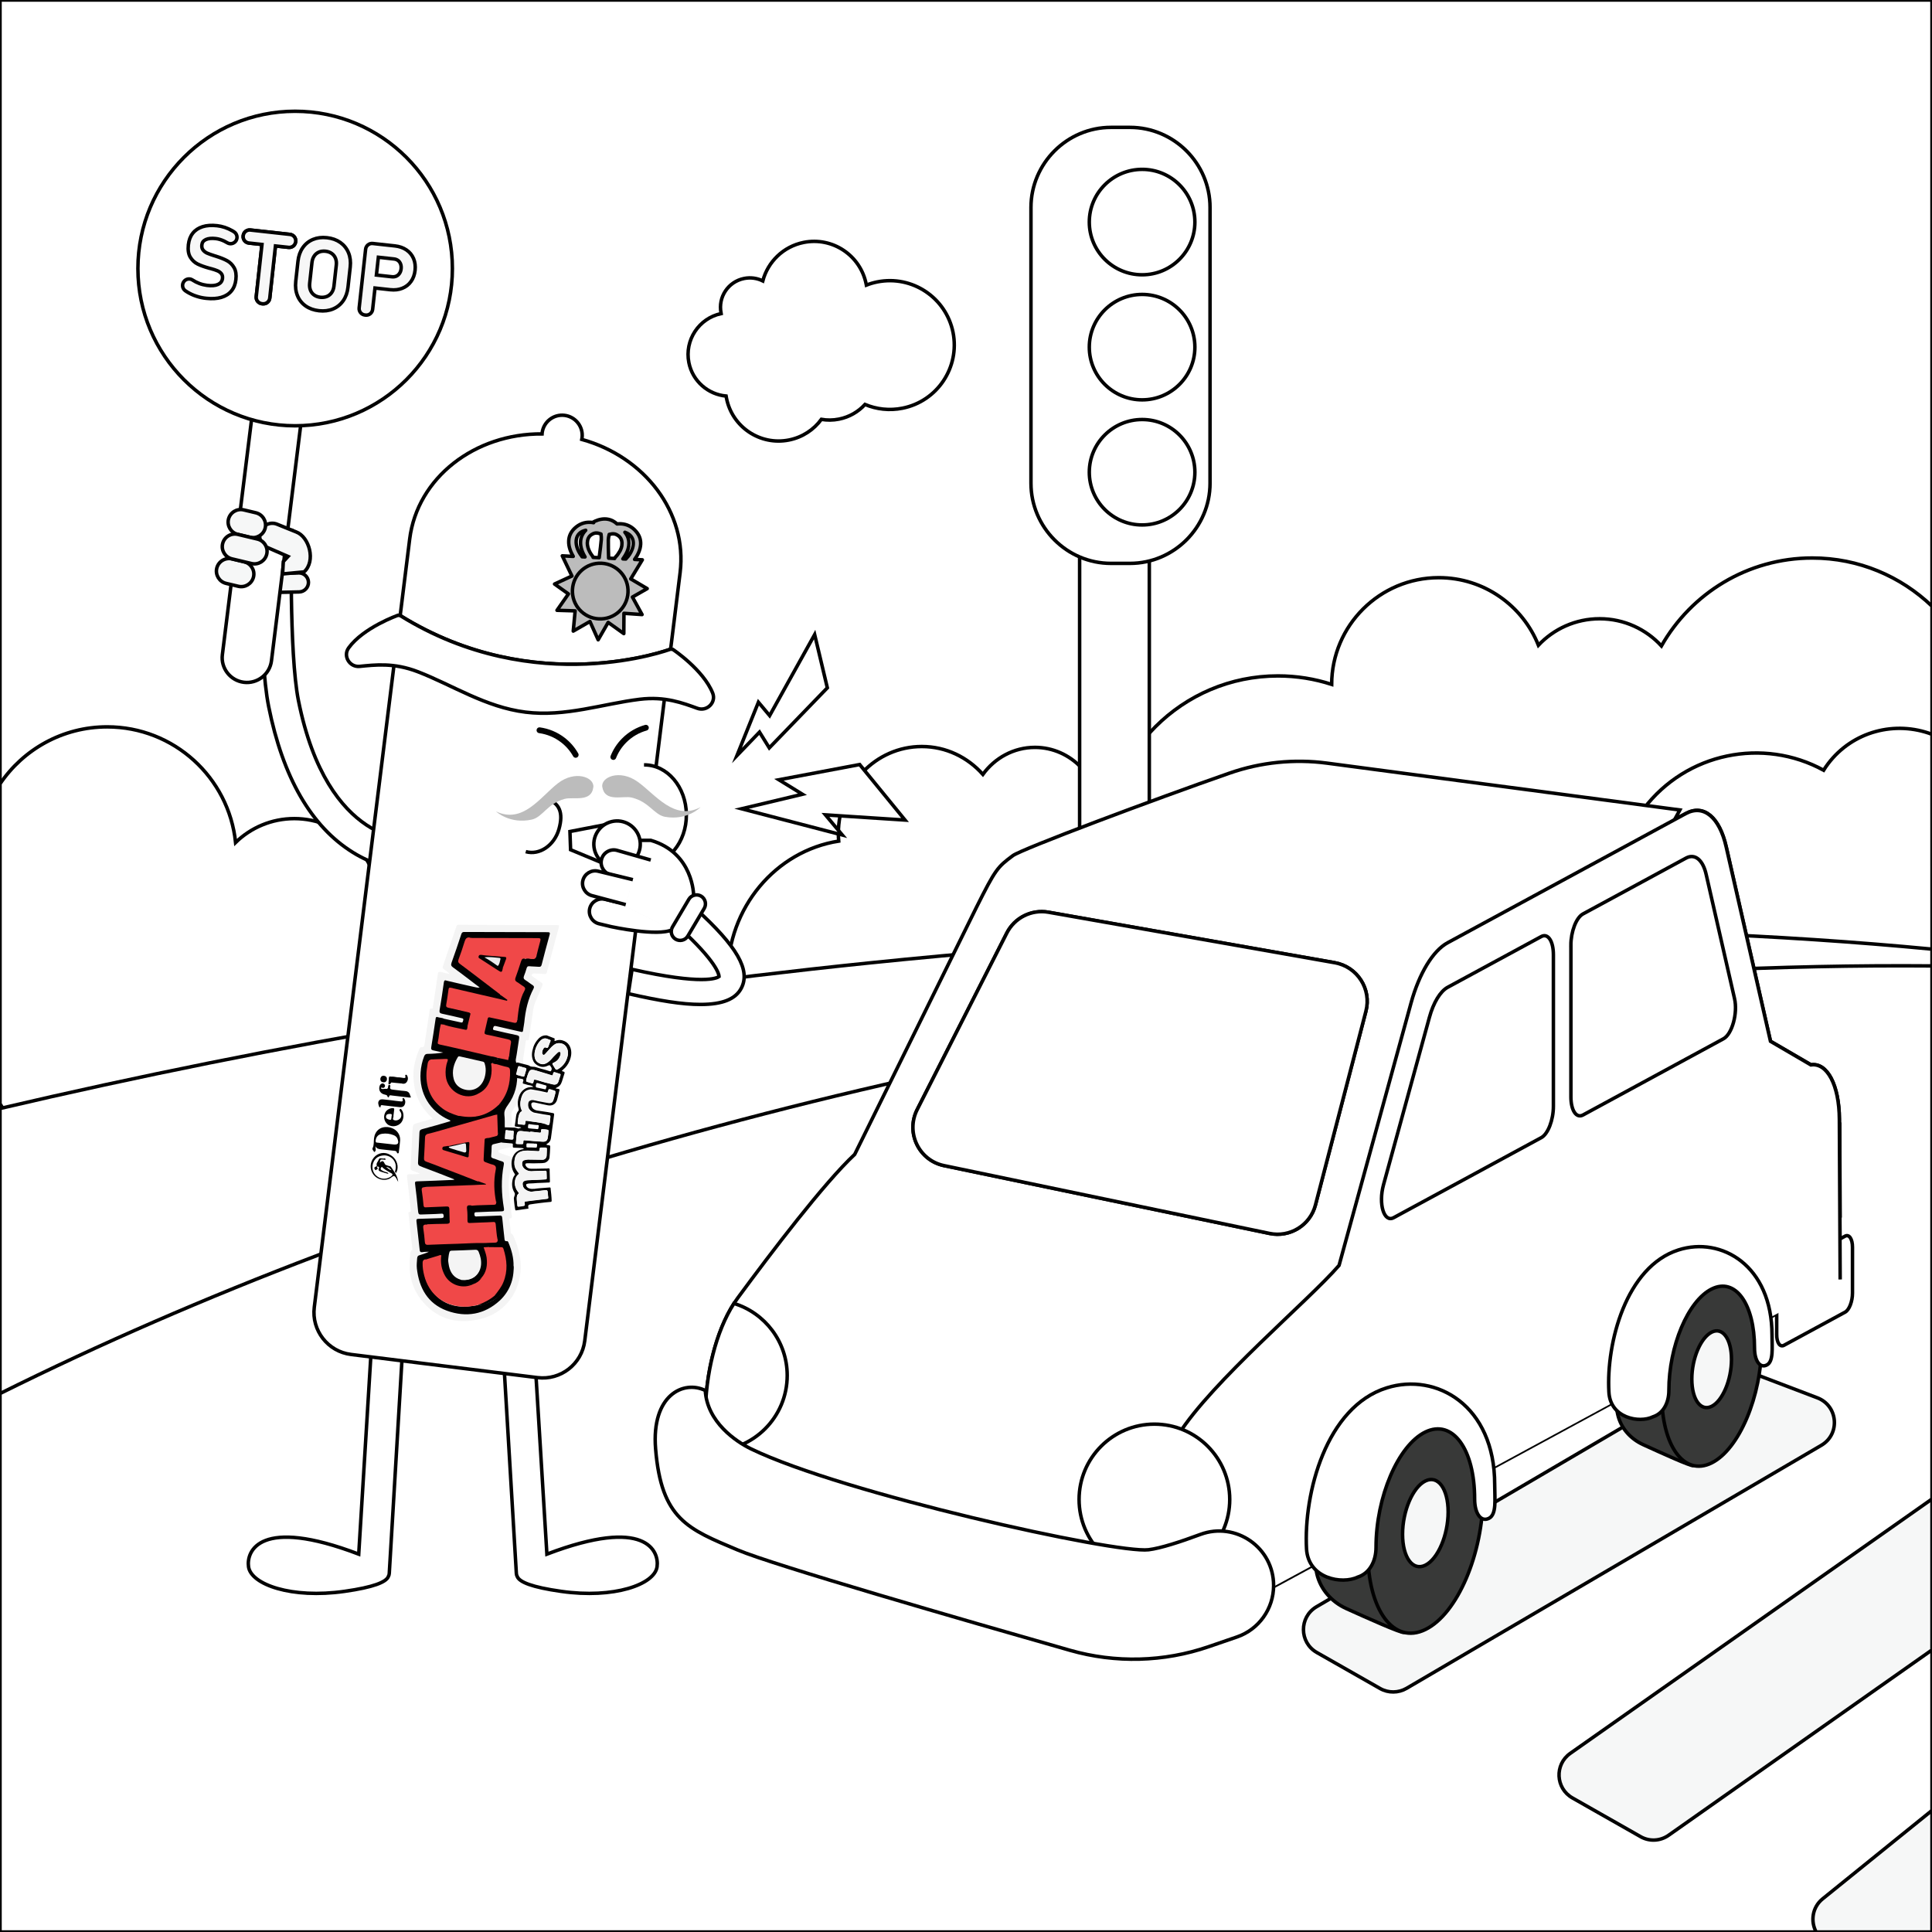 <?xml version="1.0" encoding="utf-8"?>
<!-- Generator: Adobe Illustrator 16.0.0, SVG Export Plug-In . SVG Version: 6.00 Build 0)  -->
<!DOCTYPE svg PUBLIC "-//W3C//DTD SVG 1.1//EN" "http://www.w3.org/Graphics/SVG/1.1/DTD/svg11.dtd">
<svg version="1.1" id="Layer_1" xmlns="http://www.w3.org/2000/svg" xmlns:xlink="http://www.w3.org/1999/xlink" x="0px" y="0px"
	 width="83px" height="83px" viewBox="0 0 83 83" enable-background="new 0 0 83 83" xml:space="preserve">
<rect x="0" y="0" width="83" height="83" fill="#333333" stroke="none"/>
<path fill="#FFFFFF" stroke="#010101" stroke-width="0.15" stroke-miterlimit="10" d="M0,0h83v42.25H0V0z"/>
<path fill="#FFFFFF" stroke="#010101" stroke-width="0.15" stroke-miterlimit="10" d="M83,26.042c-1.337-1.28-3.146-2.07-5.145-2.07
	c-2.777,0-5.198,1.522-6.479,3.777c-0.659-0.717-1.604-1.167-2.653-1.167c-1.037,0-1.974,0.438-2.632,1.138
	c-0.677-1.701-2.338-2.903-4.278-2.903c-2.537,0-4.597,2.051-4.604,4.585c-0.729-0.236-1.499-0.364-2.307-0.364
	c-4.109,0-7.442,3.334-7.442,7.447c0,4.112,3.333,7.447,7.442,7.447c2.935,0,5.471-1.688,6.686-4.156
	c1.316,2.083,3.646,3.465,6.292,3.465c3.25,0,6.017-2.082,7.029-4.984c0.901,0.391,1.899,0.607,2.948,0.607
	c1.996,0,3.81-0.79,5.146-2.07L83,26.042L83,26.042z M15.624,40.839c0.402-0.583,0.638-1.291,0.638-2.052
	c0-1.999-1.62-3.619-3.618-3.619c-0.981,0-1.872,0.392-2.523,1.026c-0.292-2.792-2.65-4.967-5.518-4.967
	c-1.916,0-3.605,0.971-4.602,2.448v13.744c1.118,1.813,3.118,3.028,5.406,3.028c0.828,0,1.617-0.16,2.342-0.446
	c0.752,0.313,1.578,0.485,2.444,0.485c3.508,0,6.352-2.844,6.352-6.354C16.543,42.928,16.208,41.8,15.624,40.839z M47.264,35.034
	c0-1.616-1.255-2.926-2.803-2.926c-0.914,0-1.725,0.456-2.236,1.16c-0.654-0.735-1.583-1.197-2.625-1.197
	c-1.979,0-3.584,1.675-3.584,3.74c0,0.109,0.005,0.217,0.015,0.323c-2.7,0.423-4.771,2.853-4.771,5.786
	c0,3.232,2.511,5.852,5.608,5.852c2.906,0,5.295-2.308,5.575-5.262c0.021,0.002,0.043,0.002,0.063,0.002
	c1.551,0,2.805-1.309,2.805-2.925c0-0.614-0.183-1.184-0.49-1.654C46.199,37.75,47.264,36.521,47.264,35.034z"/>
<path fill="#FFFFFF" stroke="#010101" stroke-width="0.15" stroke-miterlimit="10" d="M83,31.547
	c-1.568-0.598-3.4-0.141-4.465,1.264c-0.068,0.091-0.133,0.183-0.191,0.278c-2.591-1.417-5.896-0.763-7.734,1.661
	c-2.021,2.668-1.502,6.472,1.168,8.497c2.51,1.897,6.013,1.556,8.104-0.699c0.021,0.017,0.035,0.029,0.058,0.044
	c0.912,0.692,2.088,0.775,3.063,0.338L83,31.547L83,31.547z"/>
<path fill="#FFFFFF" stroke="#010101" stroke-width="0.15" stroke-miterlimit="10" d="M0,83h83V40.775
	c-13.238-1.26-28.764-1.146-45.731,0.601C24.407,42.701,11.832,44.85,0,47.622V83z"/>
<path fill="#FFFFFF" stroke="#010101" stroke-width="0.15" stroke-miterlimit="10" d="M0,83h83V41.496
	c-6.508-0.052-13.38,0.274-20.534,1.02C39.119,44.948,17.079,51.372,0,59.868V83z"/>
<path fill="#F6F7F7" stroke="#010101" stroke-width="0.15" stroke-miterlimit="10" d="M74.82,58.813l3.257,1.239
	c0.89,0.341,0.991,1.558,0.169,2.039L60.425,72.533c-0.35,0.203-0.782,0.207-1.134,0.007l-2.719-1.547
	c-0.76-0.433-0.768-1.522-0.014-1.966L73.84,58.893C74.139,58.719,74.499,58.688,74.82,58.813z M83,64.398L67.459,75.326
	c-0.68,0.479-0.632,1.501,0.091,1.913l2.927,1.663c0.381,0.22,0.854,0.195,1.215-0.063L83,70.882V64.398z M83,83v-5.223
	l-4.698,3.798c-0.448,0.362-0.526,0.967-0.278,1.425H83z"/>
<path fill="#FFFFFF" stroke="#010101" stroke-width="0.15" stroke-miterlimit="10" d="M37.688,12.111
	c-0.163,0.033-0.319,0.079-0.468,0.138c-0.003-0.014-0.005-0.028-0.008-0.042c-0.246-1.237-1.447-2.039-2.682-1.793
	c-0.882,0.175-1.544,0.839-1.76,1.654c-0.24-0.118-0.519-0.161-0.801-0.105c-0.685,0.136-1.128,0.8-0.992,1.484
	c0.001,0.008,0.004,0.016,0.005,0.024c-0.959,0.203-1.579,1.142-1.388,2.106c0.159,0.8,0.828,1.369,1.6,1.438
	c0.006,0.032,0.01,0.064,0.017,0.096c0.246,1.236,1.447,2.038,2.682,1.792c0.583-0.116,1.069-0.444,1.394-0.887
	c0.243,0.042,0.498,0.042,0.755-0.01c0.447-0.089,0.833-0.317,1.119-0.63c0.492,0.206,1.047,0.273,1.609,0.161
	c1.499-0.298,2.47-1.755,2.174-3.254C40.643,12.786,39.187,11.813,37.688,12.111z"/>
<path fill="#FFFFFF" stroke="#010101" stroke-width="0.15" stroke-miterlimit="10" d="M48.454,41.476h-1.152
	c-0.507,0-0.921-0.415-0.921-0.921V18.982c0-0.506,0.414-0.921,0.921-0.921h1.152c0.506,0,0.921,0.415,0.921,0.921v21.573
	C49.375,41.061,48.96,41.476,48.454,41.476z"/>
<path fill="#FFFFFF" stroke="#010101" stroke-width="0.15" stroke-miterlimit="10" d="M48.542,24.203h-0.813
	c-1.895,0-3.438-1.55-3.438-3.445V8.915c0-1.895,1.55-3.443,3.438-3.443h0.813c1.894,0,3.442,1.549,3.442,3.443v11.843
	C51.984,22.653,50.436,24.203,48.542,24.203z"/>
<path fill="#FFFFFF" stroke="#010101" stroke-width="0.15" stroke-miterlimit="10" d="M17.2,37.354
	c-0.504-0.062-1.244-0.241-2.035-0.731c-1.792-1.11-3.01-3.218-3.622-6.264c-0.439-2.188-0.329-7.388-0.324-7.608l1.305,0.03
	c-0.001,0.052-0.112,5.275,0.298,7.321c1.256,6.251,4.875,5.981,4.913,5.979l0.123,1.299C17.835,37.382,17.587,37.403,17.2,37.354z"
	/>
<path fill="#F6F7F7" stroke="#010101" stroke-width="0.15" stroke-miterlimit="10" d="M12.852,25.43l-0.806,0.017
	c-0.225,0.005-0.412-0.175-0.417-0.399l0,0c-0.004-0.225,0.176-0.413,0.4-0.417l0.805-0.018c0.225-0.005,0.413,0.175,0.418,0.399
	C13.257,25.237,13.076,25.426,12.852,25.43z"/>
<path fill="#FFFFFF" stroke="#010101" stroke-width="0.15" stroke-miterlimit="10" d="M10.477,29.312L10.477,29.312
	c-0.58-0.072-0.997-0.605-0.924-1.185L11.88,9.383c0.072-0.58,0.606-0.996,1.186-0.923c0.58,0.072,0.996,0.605,0.923,1.186
	L11.662,28.39C11.59,28.968,11.057,29.384,10.477,29.312z"/>
<path fill="#FFFFFF" stroke="#010101" stroke-width="0.15" stroke-miterlimit="10" d="M17.297,57.947
	c0.022-0.371-0.259-0.689-0.629-0.713c-0.368-0.021-0.689,0.26-0.712,0.63l-0.545,8.903c-4.266-1.625-4.829-0.121-4.734,0.543
	c0.109,0.76,1.847,1.381,4.127,1.055c1.239-0.176,1.784-0.395,1.879-0.635c0.022-0.039,0.037-0.082,0.04-0.133L17.297,57.947z
	 M21.609,57.947c-0.022-0.371,0.259-0.689,0.629-0.713c0.368-0.021,0.689,0.26,0.712,0.63l0.545,8.903
	c4.266-1.625,4.829-0.121,4.733,0.543c-0.108,0.76-1.846,1.381-4.126,1.055c-1.24-0.176-1.785-0.395-1.88-0.635
	c-0.022-0.039-0.036-0.082-0.039-0.133L21.609,57.947z"/>
<path fill="#FFFFFF" stroke="#010101" stroke-width="0.15" stroke-miterlimit="10" d="M17.191,26.443l-3.689,29.716
	c-0.124,0.998,0.584,1.907,1.582,2.03l8.006,0.994c0.998,0.125,1.907-0.584,2.031-1.582l3.69-29.721
	C28.81,27.886,23.021,30.068,17.191,26.443z"/>
<path fill="#FFFFFF" stroke="#010101" stroke-width="0.25" stroke-linecap="round" stroke-miterlimit="10" d="M26.349,32.521
	c0.101-0.255,0.253-0.494,0.458-0.702c0.27-0.274,0.596-0.459,0.94-0.555"/>
<path fill="#FFFFFF" stroke="#010101" stroke-width="0.25" stroke-linecap="round" stroke-miterlimit="10" d="M24.732,32.429
	c-0.135-0.239-0.318-0.456-0.548-0.634c-0.304-0.235-0.652-0.374-1.007-0.423"/>
<path fill="#FFFFFF" stroke="#010101" stroke-width="0.15" stroke-miterlimit="10" d="M24.993,18.877
	c0.004-0.022,0.01-0.046,0.013-0.07c0.058-0.473-0.278-0.904-0.751-0.963c-0.474-0.058-0.904,0.278-0.964,0.751
	c-0.002,0.016-0.002,0.03-0.003,0.046c-2.89-0.021-5.36,1.881-5.688,4.518c0,0-0.171,1.38-0.408,3.285
	c5.83,3.625,11.619,1.443,11.619,1.443l0.407-3.285C29.537,22.023,27.7,19.625,24.993,18.877z"/>
<path fill="#FFFFFF" stroke="#010101" stroke-width="0.15" stroke-miterlimit="10" d="M30.618,29.777
	c-0.402-1.007-1.713-1.878-1.713-1.878l-0.095-0.012c0,0-5.79,2.182-11.619-1.443l-0.094-0.011c0,0-1.485,0.524-2.12,1.402
	c-0.253,0.35,0.043,0.836,0.473,0.793c0.656-0.064,1.469-0.169,2.505,0.232c1.477,0.57,2.906,1.521,4.621,1.734
	c1.714,0.213,3.332-0.36,4.903-0.552c1.103-0.134,1.865,0.166,2.485,0.389C30.372,30.577,30.777,30.178,30.618,29.777z"/>
<path fill="#F6F7F7" stroke="#010101" stroke-width="0.15" stroke-miterlimit="10" d="M13.064,24.569
	c0.514-0.464,0.223-1.503-0.334-1.714l-0.838-0.339c-0.278-0.107-0.593,0.031-0.701,0.308c-0.107,0.277,0.03,0.593,0.308,0.701
	l0.875,0.381l-0.202,0.219l-0.031,0.531L13.064,24.569z"/>
<path fill="#F6F7F7" stroke="#010101" stroke-width="0.15" stroke-miterlimit="10" d="M10.742,23.083l-0.526-0.125
	c-0.29-0.07-0.47-0.363-0.401-0.652c0.07-0.29,0.363-0.47,0.652-0.401l0.526,0.125c0.289,0.07,0.47,0.363,0.401,0.652
	S11.032,23.151,10.742,23.083z"/>
<path fill="#F6F7F7" stroke="#010101" stroke-width="0.15" stroke-miterlimit="10" d="M10.239,25.188l-0.526-0.125
	c-0.29-0.069-0.47-0.363-0.401-0.652c0.069-0.29,0.362-0.47,0.652-0.401l0.527,0.125c0.29,0.07,0.47,0.363,0.4,0.652
	C10.821,25.076,10.528,25.257,10.239,25.188z"/>
<path fill="#F6F7F7" stroke="#010101" stroke-width="0.15" stroke-miterlimit="10" d="M10.806,24.21l-0.842-0.201
	c-0.29-0.069-0.469-0.362-0.4-0.652s0.362-0.47,0.652-0.4l0.842,0.201c0.29,0.069,0.47,0.362,0.401,0.652
	C11.389,24.1,11.096,24.28,10.806,24.21z"/>
<path fill="#FFFFFF" stroke="#010101" stroke-width="0.15" stroke-miterlimit="10" d="M19.435,11.536
	c0,3.731-3.024,6.756-6.755,6.756s-6.755-3.025-6.755-6.756S8.948,4.78,12.679,4.78S19.435,7.805,19.435,11.536z"/>
<path fill="#FFFFFF" stroke="#010101" stroke-width="0.15" stroke-miterlimit="10" d="M27.667,32.86
	c0.997-0.008,1.811,0.948,1.82,2.135c0.01,1.188-0.791,2.156-1.787,2.164"/>
<path fill="#FFFFFF" stroke="#010101" stroke-width="0.15" stroke-miterlimit="10" d="M23.453,34.313
	c0.589,0.168,0.759,0.605,0.56,1.307c-0.199,0.702-0.838,1.134-1.426,0.967"/>
<path fill="#F7F7F7" d="M29.798,38.467c0,0,0.001-1.828-1.841-2.366h-1.368l-0.398,3.455l3.224,0.537L29.798,38.467z"/>
<path fill="#FFFFFF" stroke="#010101" stroke-width="0.15" stroke-miterlimit="10" d="M29.798,38.467c0,0,0.001-1.828-1.841-2.366
	h-1.368l-0.398,3.455l3.224,0.537L29.798,38.467z"/>
<path fill="#FFFFFF" stroke="#010101" stroke-width="0.15" stroke-miterlimit="10" d="M25.99,37.119l-1.477-0.614l-0.028-0.783
	l1.466-0.283L25.99,37.119z"/>
<path fill="#FFFFFF" stroke="#010101" stroke-width="0.15" stroke-miterlimit="10" d="M27.48,36.036
	c0.127,0.536-0.204,1.074-0.74,1.202c-0.536,0.128-1.074-0.203-1.202-0.74c-0.127-0.536,0.203-1.074,0.74-1.202
	C26.814,35.167,27.353,35.5,27.48,36.036"/>
<path fill="#FFFFFF" d="M30.092,43.152c-0.778,0-1.746-0.154-3.099-0.463l0.16-1.046c3.046,0.69,3.652,0.375,3.739,0.31
	c-0.003-0.091-0.102-0.638-1.724-2.114l0.722-0.795c1.777,1.614,2.361,2.634,1.958,3.406C31.606,42.92,31.048,43.152,30.092,43.152"
	/>
<path fill="#FFFFFF" stroke="#010101" stroke-width="0.15" stroke-miterlimit="10" d="M30.092,43.152
	c-0.778,0-1.746-0.154-3.099-0.463l0.16-1.046c3.046,0.69,3.652,0.375,3.739,0.31c-0.003-0.091-0.102-0.638-1.724-2.114l0.722-0.795
	c1.777,1.614,2.361,2.634,1.958,3.406C31.606,42.92,31.048,43.152,30.092,43.152z"/>
<path fill="#F7F7F7" d="M29.025,40.348L29.025,40.348c0.182,0.108,0.419,0.047,0.525-0.135l0.705-1.189
	c0.107-0.182,0.045-0.418-0.136-0.526c-0.182-0.107-0.417-0.047-0.525,0.135l-0.703,1.189
	C28.783,40.004,28.844,40.241,29.025,40.348"/>
<path fill="#FFFFFF" stroke="#010101" stroke-width="0.15" stroke-miterlimit="10" d="M29.025,40.348L29.025,40.348
	c0.182,0.108,0.419,0.047,0.525-0.135l0.705-1.189c0.107-0.182,0.045-0.418-0.136-0.526c-0.182-0.107-0.417-0.047-0.525,0.135
	l-0.703,1.189C28.783,40.004,28.844,40.241,29.025,40.348z"/>
<path fill="#F7F7F7" d="M27.957,36.947l-1.465-0.419c-0.29-0.07-0.583,0.11-0.652,0.4c-0.07,0.289,0.11,0.583,0.399,0.652
	l0.526,0.126"/>
<path fill="#FFFFFF" stroke="#010101" stroke-width="0.15" stroke-miterlimit="10" d="M27.957,36.947l-1.465-0.419
	c-0.29-0.07-0.583,0.11-0.652,0.4c-0.07,0.289,0.11,0.583,0.399,0.652l0.526,0.126"/>
<path fill="#F7F7F7" d="M26.512,38.758l-0.525-0.125c-0.29-0.07-0.583,0.11-0.653,0.399c-0.069,0.289,0.111,0.583,0.4,0.653
	l0.526,0.126c0,0,2.004,0.436,2.618,0.128"/>
<path fill="#FFFFFF" stroke="#010101" stroke-width="0.15" stroke-miterlimit="10" d="M26.512,38.758l-0.525-0.125
	c-0.29-0.07-0.583,0.11-0.653,0.399c-0.069,0.289,0.111,0.583,0.4,0.653l0.526,0.126c0,0,2.004,0.436,2.618,0.128"/>
<path fill="#F7F7F7" d="M27.189,37.791l-1.496-0.364c-0.289-0.069-0.583,0.111-0.653,0.401c-0.069,0.289,0.111,0.582,0.401,0.652
	l1.441,0.385"/>
<path fill="#FFFFFF" stroke="#010101" stroke-width="0.15" stroke-miterlimit="10" d="M27.189,37.791l-1.496-0.364
	c-0.289-0.069-0.583,0.111-0.653,0.401c-0.069,0.289,0.111,0.582,0.401,0.652l1.441,0.385"/>
<path fill="#FFFFFF" d="M8.435,12.725c-0.136-0.044-0.263-0.103-0.38-0.173c-0.032-0.02-0.064-0.041-0.095-0.062
	c-0.126-0.088-0.153-0.263-0.065-0.388L7.896,12.1c0.085-0.12,0.252-0.153,0.374-0.071c0.09,0.059,0.188,0.109,0.296,0.15
	c0.106,0.04,0.217,0.066,0.329,0.081c0.202,0.025,0.36,0.01,0.477-0.044c0.111-0.054,0.173-0.138,0.186-0.255l0.001-0.001
	c0.008-0.082-0.007-0.149-0.048-0.202c-0.042-0.053-0.098-0.095-0.17-0.125c-0.073-0.031-0.166-0.062-0.28-0.093
	c-0.004-0.002-0.009-0.003-0.012-0.003c-0.004,0-0.007-0.001-0.011-0.003l-0.046-0.011c-0.203-0.056-0.368-0.115-0.498-0.178
	c-0.13-0.064-0.236-0.162-0.317-0.294c-0.081-0.132-0.109-0.311-0.085-0.535l0.001-0.002c0.022-0.198,0.084-0.363,0.189-0.495
	c0.103-0.131,0.245-0.224,0.421-0.28c0.177-0.056,0.386-0.07,0.625-0.043C9.437,9.708,9.549,9.733,9.661,9.77
	c0.112,0.038,0.221,0.087,0.325,0.147c0.021,0.012,0.043,0.024,0.064,0.039c0.132,0.083,0.173,0.255,0.089,0.387
	c-0.081,0.124-0.246,0.165-0.373,0.088c-0.044-0.027-0.089-0.052-0.136-0.074c-0.125-0.059-0.246-0.095-0.364-0.108
	c-0.178-0.02-0.318-0.005-0.422,0.042c-0.104,0.047-0.161,0.124-0.172,0.23v0.002c-0.01,0.088,0.008,0.162,0.053,0.219
	c0.045,0.057,0.103,0.101,0.176,0.134c0.072,0.032,0.174,0.068,0.306,0.11c0.005,0.002,0.011,0.004,0.017,0.005
	c0.006,0.002,0.012,0.004,0.016,0.005C9.249,10.999,9.257,11,9.264,11.003c0.007,0.003,0.016,0.005,0.024,0.008
	c0.19,0.06,0.348,0.124,0.472,0.192c0.125,0.069,0.224,0.168,0.298,0.298c0.074,0.13,0.1,0.3,0.076,0.508v0.004
	c-0.022,0.196-0.085,0.359-0.193,0.488c-0.106,0.129-0.252,0.221-0.436,0.275c-0.183,0.054-0.398,0.067-0.645,0.04
	C8.714,12.801,8.573,12.771,8.435,12.725"/>
<path fill="#F7F7F7" stroke="#010101" stroke-width="0.15" stroke-miterlimit="10" d="M8.435,12.725
	c-0.136-0.044-0.263-0.103-0.38-0.173c-0.032-0.02-0.064-0.041-0.095-0.062c-0.126-0.088-0.153-0.263-0.065-0.388L7.896,12.1
	c0.085-0.12,0.252-0.153,0.374-0.071c0.09,0.059,0.188,0.109,0.296,0.15c0.106,0.04,0.217,0.066,0.329,0.081
	c0.202,0.025,0.36,0.01,0.477-0.044c0.111-0.054,0.173-0.138,0.186-0.255l0.001-0.001c0.008-0.082-0.007-0.149-0.048-0.202
	c-0.042-0.053-0.098-0.095-0.17-0.125c-0.073-0.031-0.166-0.062-0.28-0.093c-0.004-0.002-0.009-0.003-0.012-0.003
	c-0.004,0-0.007-0.001-0.011-0.003l-0.046-0.011c-0.203-0.056-0.368-0.115-0.498-0.178c-0.13-0.064-0.236-0.162-0.317-0.294
	c-0.081-0.132-0.109-0.311-0.085-0.535l0.001-0.002c0.022-0.198,0.084-0.363,0.189-0.495c0.103-0.131,0.245-0.224,0.421-0.28
	c0.177-0.056,0.386-0.07,0.625-0.043C9.437,9.708,9.549,9.733,9.661,9.77c0.112,0.038,0.221,0.087,0.325,0.147
	c0.021,0.012,0.043,0.024,0.064,0.039c0.132,0.083,0.173,0.255,0.089,0.387c-0.081,0.124-0.246,0.165-0.373,0.088
	c-0.044-0.027-0.089-0.052-0.136-0.074c-0.125-0.059-0.246-0.095-0.364-0.108c-0.178-0.02-0.318-0.005-0.422,0.042
	c-0.104,0.047-0.161,0.124-0.172,0.23v0.002c-0.01,0.088,0.008,0.162,0.053,0.219c0.045,0.057,0.103,0.101,0.176,0.134
	c0.072,0.032,0.174,0.068,0.306,0.11c0.005,0.002,0.011,0.004,0.017,0.005c0.006,0.002,0.012,0.004,0.016,0.005
	C9.249,10.999,9.257,11,9.264,11.003c0.007,0.003,0.016,0.005,0.024,0.008c0.19,0.06,0.348,0.124,0.472,0.192
	c0.125,0.069,0.224,0.168,0.298,0.298c0.074,0.13,0.1,0.3,0.076,0.508v0.004c-0.022,0.196-0.085,0.359-0.193,0.488
	c-0.106,0.129-0.252,0.221-0.436,0.275c-0.183,0.054-0.398,0.067-0.645,0.04C8.714,12.801,8.573,12.771,8.435,12.725z"/>
<path fill="#FFFFFF" stroke="#010101" stroke-width="0.15" stroke-miterlimit="10" d="M12.457,10.07l-1.703-0.188
	c-0.152-0.016-0.289,0.093-0.305,0.246l-0.001,0.007c-0.017,0.152,0.093,0.289,0.245,0.306l0.562,0.061l-0.246,2.24
	c-0.017,0.152,0.094,0.289,0.245,0.306l0.029,0.003c0.152,0.016,0.289-0.092,0.306-0.245l0.245-2.24l0.563,0.061
	c0.152,0.017,0.288-0.093,0.305-0.245l0.001-0.008C12.719,10.223,12.609,10.087,12.457,10.07"/>
<path fill="#F7F7F7" stroke="#010101" stroke-width="0.15" stroke-miterlimit="10" d="M12.457,10.07l-1.703-0.188
	c-0.152-0.016-0.289,0.093-0.305,0.246l-0.001,0.007c-0.017,0.152,0.093,0.289,0.245,0.306l0.562,0.061l-0.246,2.24
	c-0.017,0.152,0.094,0.289,0.245,0.306l0.029,0.003c0.152,0.016,0.289-0.092,0.306-0.245l0.245-2.24l0.563,0.061
	c0.152,0.017,0.288-0.093,0.305-0.245l0.001-0.008C12.719,10.223,12.609,10.087,12.457,10.07z"/>
<path fill="#FFFFFF" d="M13.13,13.144c-0.159-0.112-0.276-0.259-0.35-0.44c-0.075-0.182-0.099-0.385-0.075-0.611l0.096-0.871
	c0.024-0.225,0.093-0.419,0.205-0.58c0.112-0.161,0.257-0.279,0.438-0.355c0.18-0.074,0.381-0.1,0.603-0.075
	c0.223,0.024,0.414,0.093,0.574,0.205c0.159,0.113,0.276,0.26,0.351,0.441c0.074,0.182,0.099,0.385,0.074,0.611L14.95,12.34
	c-0.025,0.225-0.093,0.418-0.205,0.579c-0.112,0.161-0.258,0.279-0.438,0.354c-0.18,0.075-0.381,0.101-0.604,0.076
	C13.48,13.324,13.29,13.256,13.13,13.144 M14.048,12.734c0.084-0.036,0.152-0.092,0.204-0.169c0.052-0.077,0.083-0.169,0.095-0.276
	l0.1-0.9c0.012-0.107,0.001-0.205-0.033-0.291s-0.089-0.156-0.162-0.208c-0.074-0.054-0.164-0.085-0.268-0.097
	c-0.104-0.011-0.199,0.001-0.283,0.037c-0.083,0.036-0.152,0.092-0.203,0.169c-0.052,0.077-0.084,0.169-0.096,0.276l-0.099,0.901
	c-0.011,0.106,0,0.203,0.034,0.29c0.034,0.087,0.088,0.157,0.162,0.209c0.074,0.053,0.163,0.085,0.268,0.097
	C13.871,12.781,13.965,12.769,14.048,12.734"/>
<path fill="#F7F7F7" stroke="#010101" stroke-width="0.15" stroke-miterlimit="10" d="M13.13,13.144
	c-0.159-0.112-0.276-0.259-0.35-0.44c-0.075-0.182-0.099-0.385-0.075-0.611l0.096-0.871c0.024-0.225,0.093-0.419,0.205-0.58
	c0.112-0.161,0.257-0.279,0.438-0.355c0.18-0.074,0.381-0.1,0.603-0.075c0.223,0.024,0.414,0.093,0.574,0.205
	c0.159,0.113,0.276,0.26,0.351,0.441c0.074,0.182,0.099,0.385,0.074,0.611L14.95,12.34c-0.025,0.225-0.093,0.418-0.205,0.579
	c-0.112,0.161-0.258,0.279-0.438,0.354c-0.18,0.075-0.381,0.101-0.604,0.076C13.48,13.324,13.29,13.256,13.13,13.144z
	 M14.048,12.734c0.084-0.036,0.152-0.092,0.204-0.169c0.052-0.077,0.083-0.169,0.095-0.276l0.1-0.9
	c0.012-0.107,0.001-0.205-0.033-0.291s-0.089-0.156-0.162-0.208c-0.074-0.054-0.164-0.085-0.268-0.097
	c-0.104-0.011-0.199,0.001-0.283,0.037c-0.083,0.036-0.152,0.092-0.203,0.169c-0.052,0.077-0.084,0.169-0.096,0.276l-0.099,0.901
	c-0.011,0.106,0,0.203,0.034,0.29c0.034,0.087,0.088,0.157,0.162,0.209c0.074,0.053,0.163,0.085,0.268,0.097
	C13.871,12.781,13.965,12.769,14.048,12.734z"/>
<path fill="#FFFFFF" d="M17.766,11.106c-0.065-0.151-0.166-0.274-0.304-0.368c-0.137-0.094-0.302-0.152-0.492-0.173l-0.751-0.082
	l-0.206-0.023c-0.152-0.017-0.289,0.093-0.306,0.245l-0.277,2.523c-0.017,0.152,0.093,0.288,0.245,0.305l0.029,0.004
	c0.152,0.017,0.288-0.093,0.305-0.246l0.101-0.917l0.653,0.072c0.192,0.021,0.365,0.001,0.519-0.061
	c0.155-0.062,0.28-0.158,0.375-0.292c0.096-0.132,0.154-0.292,0.175-0.48C17.852,11.427,17.831,11.258,17.766,11.106 M17.232,11.548
	c-0.008,0.075-0.03,0.14-0.067,0.194c-0.036,0.055-0.082,0.094-0.138,0.121c-0.056,0.025-0.119,0.034-0.188,0.027l-0.668-0.074
	l0.084-0.764l0.668,0.073c0.07,0.007,0.13,0.03,0.18,0.067c0.049,0.038,0.084,0.088,0.107,0.149
	C17.233,11.404,17.24,11.473,17.232,11.548"/>
<path fill="#F7F7F7" stroke="#010101" stroke-width="0.15" stroke-miterlimit="10" d="M17.766,11.106
	c-0.065-0.151-0.166-0.274-0.304-0.368c-0.137-0.094-0.302-0.152-0.492-0.173l-0.751-0.082l-0.206-0.023
	c-0.152-0.017-0.289,0.093-0.306,0.245l-0.277,2.523c-0.017,0.152,0.093,0.288,0.245,0.305l0.029,0.004
	c0.152,0.017,0.288-0.093,0.305-0.246l0.101-0.917l0.653,0.072c0.192,0.021,0.365,0.001,0.519-0.061
	c0.155-0.062,0.28-0.158,0.375-0.292c0.096-0.132,0.154-0.292,0.175-0.48C17.852,11.427,17.831,11.258,17.766,11.106z
	 M17.232,11.548c-0.008,0.075-0.03,0.14-0.067,0.194c-0.036,0.055-0.082,0.094-0.138,0.121c-0.056,0.025-0.119,0.034-0.188,0.027
	l-0.668-0.074l0.084-0.764l0.668,0.073c0.07,0.007,0.13,0.03,0.18,0.067c0.049,0.038,0.084,0.088,0.107,0.149
	C17.233,11.404,17.24,11.473,17.232,11.548z"/>
<path fill="#FFFFFF" stroke="#010101" stroke-width="0.15" stroke-miterlimit="10" d="M52.598,69.309
	c-0.953,0.521-2.072,0.631-3.109,0.32L33.201,64.75c-1.722-0.516-2.902-2.102-2.902-3.898c0-1.963,0.541-3.932,1.397-5.094
	c1.458-1.98,3.713-4.941,5.022-6.165l5.223-10.599c0.833-1.664,0.909-1.74,1.571-2.235c0.387-0.288,6.125-2.437,9.315-3.547
	c1.341-0.467,2.772-0.613,4.181-0.427l15.16,2.012l-0.225,0.413l0.488-0.265c0.76-0.412,1.439,0.152,1.729,1.429l1.903,8.358
	l1.736,1.009c0.703-0.104,1.213,0.872,1.223,2.332l0.033,6.886L52.598,69.309z"/>
<path fill="#FFFFFF" stroke="#010101" stroke-width="0.15" stroke-miterlimit="10" d="M66.215,48.874l-6.342,3.438
	c-0.415,0.225-0.664-0.584-0.436-1.416l1.971-7.188c0.174-0.638,0.468-1.121,0.785-1.293l4.021-2.18
	c0.288-0.156,0.521,0.195,0.521,0.783v6.507C66.736,48.113,66.503,48.717,66.215,48.874"/>
<path fill="#FFFFFF" stroke="#010101" stroke-width="0.15" stroke-miterlimit="10" d="M67.486,40.611c0-0.588,0.229-1.192,0.521-1.348
	l4.425-2.399c0.383-0.207,0.729,0.074,0.869,0.715l1.215,5.319c0.146,0.625-0.105,1.535-0.479,1.73L68.008,47.9
	c-0.287,0.156-0.521-0.193-0.521-0.782V40.611L67.486,40.611z"/>
<path fill="#FFFFFF" stroke="#010101" stroke-width="0.15" stroke-miterlimit="10" d="M76.641,57.795l2.627-1.425
	c0.176-0.095,0.316-0.461,0.316-0.817v-1.972c0-0.354-0.143-0.567-0.316-0.476l-2.627,1.427c-0.175,0.094-0.313,0.461-0.313,0.815
	v1.973C76.323,57.676,76.466,57.889,76.641,57.795z"/>
<path fill="#FFFFFF" stroke="#010101" stroke-width="0.15" stroke-miterlimit="10" d="M79.034,48.29
	c-0.046-0.004-0.093,0.007-0.144,0.032l-0.479,0.262c-0.265,0.145-0.479,0.702-0.479,1.244v2.13c0,0.54,0.215,0.866,0.479,0.724
	l0.479-0.262c0.058-0.031,0.106-0.082,0.164-0.146L79.034,48.29z"/>
<path fill="#FFFFFF" stroke="#010101" stroke-width="0.15" stroke-miterlimit="10" d="M53.146,69.01
	c-1.146,0.618-2.564,0.237-3.244-0.867c-0.492-0.808-0.692-1.761-0.563-2.697c0.2-1.438,0.656-2.814,1.283-3.809
	c1.457-2.303,5.601-5.763,6.905-7.275l3.094-11.278c0.35-1.269,0.938-2.24,1.568-2.582l10.233-5.55
	c0.763-0.412,1.445,0.152,1.735,1.429l1.904,8.354l1.736,1.014c0.701-0.104,1.215,0.872,1.223,2.332l0.035,6.886"/>
<path fill="#FFFFFF" stroke="#010101" stroke-width="0.15" stroke-miterlimit="10" d="M66.215,48.874l-6.342,3.438
	c-0.415,0.225-0.664-0.584-0.436-1.416l1.971-7.188c0.174-0.638,0.468-1.121,0.785-1.293l4.021-2.18
	c0.288-0.156,0.521,0.195,0.521,0.783v6.507C66.736,48.113,66.503,48.717,66.215,48.874z M67.486,40.611
	c0-0.588,0.229-1.192,0.521-1.348l4.425-2.399c0.383-0.207,0.729,0.074,0.869,0.715l1.215,5.319c0.146,0.625-0.105,1.535-0.479,1.73
	L68.008,47.9c-0.287,0.156-0.521-0.193-0.521-0.782V40.611L67.486,40.611z M40.559,50.076l13.982,2.913
	c0.877,0.183,1.744-0.354,1.971-1.222l2.168-8.324c0.248-0.95-0.367-1.909-1.334-2.083l-12.303-2.17
	c-0.729-0.128-1.455,0.235-1.79,0.896l-3.849,7.582C38.902,48.656,39.475,49.852,40.559,50.076"/>
<path fill="#FFFFFF" stroke="#010101" stroke-width="0.15" stroke-miterlimit="10" d="M40.559,50.076l13.982,2.913
	c0.877,0.183,1.744-0.354,1.971-1.222l2.168-8.324c0.248-0.95-0.367-1.909-1.334-2.083l-12.303-2.17
	c-0.729-0.128-1.455,0.235-1.79,0.896l-3.849,7.582C38.902,48.656,39.475,49.852,40.559,50.076z"/>
<path fill="#FFFFFF" stroke="#010101" stroke-width="0.15" stroke-miterlimit="10" d="M51.333,9.54c0,1.251-1.015,2.265-2.265,2.265
	c-1.252,0-2.271-1.014-2.271-2.265c0-1.25,1.019-2.264,2.271-2.264C50.318,7.275,51.333,8.289,51.333,9.54z M49.068,12.649
	c-1.252,0-2.271,1.014-2.271,2.265c0,1.25,1.019,2.264,2.271,2.264c1.25,0,2.265-1.014,2.265-2.264
	C51.333,13.663,50.318,12.649,49.068,12.649z M49.068,18.023c-1.252,0-2.271,1.014-2.271,2.264c0,1.251,1.019,2.265,2.271,2.265
	c1.25,0,2.265-1.014,2.265-2.265C51.333,19.037,50.318,18.023,49.068,18.023z M49.594,61.182c-1.787,0-3.236,1.45-3.236,3.236
	c0,1.788,1.449,3.238,3.236,3.238s3.236-1.45,3.236-3.238C52.83,62.632,51.381,61.182,49.594,61.182z"/>
<path fill="#FFFFFF" stroke="#010101" stroke-width="0.15" stroke-miterlimit="10" d="M30.583,62.329c-0.002,0-0.003,0-0.005,0
	c-0.18-0.461-0.279-0.961-0.279-1.479c0-1.832,0.471-3.672,1.232-4.853c1.324,0.405,2.288,1.637,2.288,3.094
	C33.819,60.88,32.37,62.329,30.583,62.329z"/>
<path fill="#FFFFFF" stroke="#010101" stroke-width="0.15" stroke-miterlimit="10" d="M53.135,70.327l-1.214,0.417
	c-1.92,0.658-3.997,0.713-5.948,0.156c-4.535-1.293-12.756-3.664-14.284-4.313c-2.13-0.897-3.278-1.313-3.524-4.343
	c-0.188-2.323,1.212-2.963,2.134-2.508c0.079,1.359,1.318,2.193,1.964,2.508c3.964,1.922,15.65,4.507,17.081,4.334
	c0.516-0.063,1.358-0.336,2.225-0.658c1.525-0.564,3.146,0.566,3.146,2.193l0,0C54.715,69.115,54.08,70.004,53.135,70.327z"/>
<path fill="#383938" stroke="#010101" stroke-width="0.15" stroke-miterlimit="10" d="M56.329,65.23
	c0-2.524,1.739-4.248,3.739-4.813c1.479-0.417,1.625,0.067,1.625,2.593c0,2.526-0.008,6.45-1.375,7.119
	c-0.098,0.048-1.625-0.638-2.473-1.021c-0.646-0.291-1.113-0.834-1.267-1.476C56.439,66.998,56.301,66.134,56.329,65.23z"/>
<path fill="#383938" stroke="#010101" stroke-width="0.15" stroke-miterlimit="10" d="M58.76,66.645
	c0-2.521,1.108-5.107,2.475-5.775c1.365-0.676,2.479,0.834,2.479,3.354c0,2.523-1.104,5.112-2.479,5.781
	C59.868,70.673,58.76,69.168,58.76,66.645z"/>
<path fill="#FFFFFF" stroke="#010101" stroke-width="0.15" stroke-miterlimit="10" d="M58.332,67.752
	c0.486-0.152,0.783-0.654,0.783-1.281c0-2.158,0.949-4.38,2.119-4.951c1.168-0.566,2.117,0.724,2.117,2.877
	c0,0.627,0.271,1,0.609,0.834c0.346-0.166,0.253-0.828,0.253-1.455c0-3.403-2.512-4.822-4.637-4.153
	c-2.604,0.813-3.576,4.532-3.447,6.923C56.206,67.818,57.648,68.081,58.332,67.752z"/>
<path fill="#F6F7F7" stroke="#010101" stroke-width="0.15" stroke-miterlimit="10" d="M60.255,65.912
	c0-0.999,0.438-2.023,0.979-2.288c0.541-0.267,0.979,0.33,0.979,1.33c0,0.998-0.438,2.022-0.979,2.288S60.255,66.911,60.255,65.912z
	"/>
<path fill="#383938" stroke="#010101" stroke-width="0.15" stroke-miterlimit="10" d="M69.277,58.645c0-2.224,1.51-3.74,3.242-4.233
	c1.287-0.368,1.41,0.063,1.41,2.278c0,2.229-0.013,5.687-1.191,6.271c-0.086,0.042-1.41-0.563-2.146-0.898
	c-0.561-0.256-0.967-0.729-1.093-1.299C69.373,60.201,69.252,59.439,69.277,58.645z"/>
<path fill="#383938" stroke="#010101" stroke-width="0.15" stroke-miterlimit="10" d="M71.387,59.891
	c0-2.224,0.959-4.504,2.146-5.093c1.186-0.59,2.146,0.735,2.146,2.959s-0.965,4.503-2.146,5.091
	C72.346,63.438,71.387,62.113,71.387,59.891z"/>
<path fill="#FFFFFF" stroke="#010101" stroke-width="0.15" stroke-miterlimit="10" d="M71.014,60.866
	c0.424-0.136,0.682-0.577,0.682-1.13c0-1.901,0.822-3.857,1.842-4.361c1.014-0.503,1.837,0.634,1.837,2.535
	c0,0.552,0.233,0.88,0.526,0.732c0.295-0.146,0.226-0.729,0.226-1.281c0-3.002-2.183-4.252-4.021-3.662
	c-2.252,0.72-3.104,3.996-2.987,6.098C69.171,60.924,70.423,61.154,71.014,60.866z"/>
<path fill="#F6F7F7" stroke="#010101" stroke-width="0.15" stroke-miterlimit="10" d="M72.682,59.245
	c0-0.88,0.381-1.782,0.854-2.015c0.468-0.234,0.85,0.291,0.85,1.17s-0.382,1.783-0.85,2.016
	C73.063,60.65,72.682,60.125,72.682,59.245z"/>
<path fill="#BCBCBC" d="M25.875,33.808c-0.07-0.42,0.748-0.778,1.523-0.221c0.775,0.558,1.563,1.687,2.697,1.09
	c0,0-0.561,0.584-1.52,0.415c-0.48-0.085-0.683-0.655-1.45-0.83C26.753,34.176,25.984,34.477,25.875,33.808z"/>
<path fill="#BCBCBC" d="M25.49,33.816c0.051-0.422-0.781-0.747-1.533-0.158c-0.752,0.59-1.492,1.749-2.649,1.201
	c0,0,0.585,0.56,1.536,0.351c0.475-0.105,0.655-0.683,1.415-0.889C24.627,34.22,25.407,34.488,25.49,33.816z"/>
<path fill="#F4F4F4" d="M18.028,50.412c-0.103-0.041-0.206-0.086-0.313-0.123c-0.056-0.02-0.08-0.046-0.077-0.107
	c0.03-0.537,0.054-1.074,0.083-1.613c0.015-0.271,0.019-0.271,0.285-0.344c0.182-0.053,0.365-0.104,0.548-0.158
	c0.007-0.002,0.014-0.012,0.029-0.021c-0.058-0.056-0.114-0.106-0.169-0.166c-0.439-0.454-0.638-1.004-0.654-1.631
	c-0.011-0.42,0.097-0.812,0.261-1.188c0.022-0.05,0.04-0.082,0.097-0.076c0.089,0.012,0.108-0.043,0.119-0.116
	c0.069-0.479,0.144-0.955,0.216-1.438c0.008-0.054-0.004-0.121,0.095-0.104c0.066,0.01,0.048-0.061,0.053-0.096
	c0.071-0.455,0.143-0.91,0.206-1.371c0.014-0.103,0.05-0.125,0.145-0.101c0.114,0.033,0.229,0.054,0.36,0.083
	c-0.069-0.093-0.159-0.141-0.238-0.198c-0.051-0.041-0.068-0.075-0.047-0.137c0.195-0.57,0.39-1.144,0.583-1.716
	c0.019-0.056,0.057-0.064,0.106-0.063c0.711,0.004,1.42,0.009,2.13,0.012c0.697,0.003,1.394,0.008,2.091,0.005
	c0.079-0.001,0.092,0.008,0.071,0.088c-0.149,0.545-0.292,1.093-0.437,1.642c-0.022,0.085-0.053,0.17-0.067,0.257
	c-0.014,0.086-0.043,0.123-0.14,0.111c-0.135-0.017-0.271-0.015-0.406-0.022c-0.041,0-0.085-0.005-0.107,0.047
	c-0.024,0.057,0.023,0.075,0.055,0.098c0.114,0.081,0.226,0.165,0.343,0.24c0.066,0.043,0.077,0.082,0.046,0.149
	c-0.103,0.229-0.198,0.47-0.298,0.699c-0.046,0.104-0.074,0.215-0.09,0.325c-0.057,0.397-0.115,0.8-0.175,1.194
	c-0.007,0.059,0.006,0.139-0.1,0.113c-0.044-0.011-0.042,0.033-0.046,0.062c-0.038,0.25-0.078,0.501-0.113,0.753
	c-0.006,0.053,0.005,0.104,0.011,0.15c0.116,0.752,0,1.445-0.468,2.063c-0.086,0.111-0.031,0.243-0.031,0.367
	c-0.001,0.367,0.006,0.733,0.016,1.104c0.001,0.071-0.021,0.099-0.087,0.104c-0.141,0.028-0.281,0.063-0.419,0.101
	c-0.036,0.016-0.079,0.015-0.083,0.063c-0.003,0.059,0.033,0.07,0.075,0.084c0.134,0.045,0.263,0.097,0.396,0.138
	c0.078,0.021,0.103,0.062,0.09,0.146c-0.034,0.229-0.043,0.456-0.087,0.688c-0.083,0.438,0.011,0.855,0.049,1.284
	c0.012,0.126,0.034,0.25,0.041,0.38c0.005,0.063,0.064,0.153-0.074,0.168c-0.035,0.011-0.022,0.058-0.018,0.074
	c0.02,0.174,0.048,0.347,0.055,0.519c0.003,0.082,0.079,0.073,0.103,0.131c0.229,0.512,0.38,1.052,0.316,1.615
	c-0.109,0.979-0.753,1.743-1.699,1.978c-0.952,0.237-1.804,0.056-2.469-0.704c-0.496-0.563-0.66-1.243-0.572-1.98
	c0.011-0.099-0.019-0.207,0.09-0.274c0.025-0.019,0.006-0.063,0.001-0.099c-0.052-0.476-0.104-0.949-0.156-1.433
	c-0.007-0.056-0.028-0.106,0.065-0.104c0.055-0.012,0.032-0.063,0.029-0.102c-0.05-0.447-0.097-0.91-0.155-1.355
	c-0.015-0.104-0.01-0.174,0.131-0.164c0.131,0.016,0.264-0.008,0.398-0.016C18.026,50.43,18.027,50.419,18.028,50.412z"/>
<path fill="#010101" d="M16.359,46.744c0.06,0.08,0.137,0.021,0.201,0.033c0.101,0.02,0.112-0.038,0.116-0.113
	c0.002-0.034,0.016-0.057,0.055-0.053c0.044,0.006,0.043,0.039,0.036,0.063c-0.033,0.108,0.027,0.131,0.117,0.139
	c0.165,0.015,0.327,0.045,0.491,0.055c0.125,0.005,0.205,0.049,0.239,0.171c0.009,0.032,0.024,0.063,0.042,0.103
	c-0.057,0.021-0.11,0.004-0.162-0.002c-0.219-0.025-0.437-0.053-0.655-0.076c-0.048-0.004-0.108-0.037-0.128,0.051
	c-0.009,0.05-0.058,0.021-0.063-0.006c-0.018-0.078-0.079-0.07-0.136-0.09c-0.173-0.041-0.254-0.187-0.207-0.354
	c0.014-0.045,0.037-0.084,0.081-0.106c0.041-0.021,0.08-0.021,0.118,0.016c0.032,0.021,0.044,0.061,0.031,0.102
	c-0.011,0.043-0.047,0.055-0.084,0.063C16.422,46.732,16.393,46.703,16.359,46.744z"/>
<path fill="#010101" d="M16.823,47.27c0.13,0.021,0.261,0.032,0.391,0.047c0.056,0.011,0.108,0,0.084-0.08
	c-0.008-0.021-0.017-0.053,0.017-0.063c0.028-0.007,0.047,0.014,0.061,0.038c0.046,0.082,0.046,0.171,0.005,0.254
	c-0.042,0.082-0.117,0.107-0.202,0.099c-0.235-0.021-0.47-0.055-0.707-0.078c-0.05-0.004-0.119-0.043-0.123,0.063
	c-0.003,0.042-0.053,0.021-0.065-0.014c-0.026-0.08-0.06-0.167-0.006-0.245c0.047-0.073,0.127-0.066,0.206-0.059
	C16.597,47.246,16.709,47.259,16.823,47.27C16.823,47.271,16.823,47.271,16.823,47.27z"/>
<path fill="#010101" d="M17.242,46.546c-0.142-0.015-0.284-0.026-0.427-0.042c-0.044-0.013-0.076-0.038-0.093-0.079
	c-0.045-0.104,0.008-0.177,0.121-0.164c0.134,0.017,0.268,0.031,0.401,0.048c0.062,0.006,0.135,0.004,0.146,0.088
	c0.008,0.071-0.051,0.104-0.105,0.127C17.272,46.529,17.257,46.537,17.242,46.546z"/>
<path fill="#010101" d="M17.242,46.546c0.007-0.042,0.038-0.063,0.072-0.082c0.03-0.015,0.066-0.022,0.052-0.071
	c-0.016-0.045-0.047-0.063-0.094-0.064c-0.147-0.021-0.293-0.034-0.442-0.057c-0.032-0.002-0.072-0.018-0.088,0.023
	c-0.016,0.039-0.03,0.081,0.007,0.119c0.028,0.023,0.055,0.054,0.066,0.09c-0.02,0.021-0.035,0.048-0.057,0.066
	c-0.045,0.037-0.071,0.021-0.069-0.031c0.004-0.083,0.016-0.162,0.021-0.241c0.004-0.065,0.048-0.056,0.09-0.051
	c0.169,0.021,0.336,0.041,0.504,0.058c0.059,0.006,0.144,0.034,0.106-0.084c-0.006-0.021,0.003-0.045,0.028-0.049
	c0.031-0.007,0.046,0.021,0.057,0.042c0.042,0.085,0.04,0.173-0.01,0.252C17.427,46.563,17.34,46.573,17.242,46.546z"/>
<path fill="#010101" d="M16.339,46.341c0.019-0.089,0.076-0.137,0.161-0.124c0.083,0.012,0.135,0.072,0.121,0.16
	c-0.012,0.085-0.074,0.129-0.153,0.119C16.381,46.489,16.335,46.434,16.339,46.341z"/>
<path fill="#010101" d="M22.066,54.391c0.019,0.577-0.174,1.084-0.592,1.479c-0.661,0.607-1.447,0.74-2.277,0.438
	c-0.82-0.304-1.192-0.97-1.288-1.813c-0.016-0.146,0.001-0.283,0.012-0.436c0.006-0.078,0.033-0.119,0.112-0.137
	c0.135-0.041,0.265-0.083,0.394-0.146c-0.099,0.004-0.199,0.002-0.298,0.019c-0.064,0.004-0.09-0.021-0.097-0.082
	c-0.045-0.415-0.092-0.833-0.141-1.248c-0.011-0.083,0.02-0.104,0.095-0.103c0.322-0.012,0.642-0.021,0.964-0.031
	c0.063-0.01,0.115,0.001,0.11-0.098c-0.004-0.084-0.038-0.101-0.116-0.092c-0.278,0.021-0.557,0.021-0.837,0.034
	c-0.09,0.011-0.134-0.014-0.143-0.118c-0.037-0.396-0.081-0.798-0.132-1.197c-0.011-0.096,0.013-0.105,0.103-0.109
	c0.499-0.018,0.997-0.036,1.498-0.061c0.029-0.004,0.06,0.002,0.089-0.022c-0.452-0.181-0.899-0.353-1.349-0.521
	c-0.226-0.086-0.223-0.086-0.209-0.326c0.021-0.391,0.041-0.773,0.056-1.166c0.003-0.088,0.035-0.125,0.118-0.146
	c0.403-0.104,0.806-0.224,1.206-0.342c0.006-0.05-0.031-0.042-0.05-0.055c-0.827-0.364-1.292-1.145-1.225-2.045
	c0.017-0.235,0.066-0.467,0.153-0.688c0.029-0.067,0.063-0.104,0.146-0.104c0.222-0.002,0.444-0.021,0.671-0.056
	c-0.138-0.028-0.276-0.065-0.417-0.092c-0.083-0.019-0.109-0.046-0.096-0.136c0.067-0.407,0.129-0.819,0.189-1.229
	c0.009-0.065,0.033-0.089,0.097-0.063c0.086,0.028,0.185,0.022,0.268,0.067c0.003,0.104-0.069,0.188-0.112,0.278
	c-0.059,0.229-0.05,0.472-0.107,0.698c-0.02,0.076,0.053,0.086,0.104,0.101c0.277,0.072,0.557,0.136,0.836,0.196
	c0.405,0.088,0.808,0.184,1.21,0.271c0.035,0.006,0.064,0.021,0.095,0.035c0.182,0.088,0.182,0.088,0.081,0.279
	c-0.02,0.031-0.067,0.052-0.051,0.102c0.049,0.369,0.005,0.715-0.234,1.019c-0.087,0.106-0.182,0.211-0.324,0.252
	c-0.314,0.028-0.618,0.021-0.883-0.188c-0.289-0.226-0.402-0.533-0.394-0.892c0.003-0.116,0.024-0.233,0.041-0.354
	c0.008-0.055,0.006-0.106-0.06-0.113c-0.228-0.028-0.453-0.037-0.665,0.068c-0.184,0.031-0.213,0.172-0.235,0.324
	c-0.057,0.403-0.028,0.795,0.158,1.164c0.214,0.424,0.562,0.689,1.006,0.838c0.051,0.021,0.105,0.032,0.154,0.057
	c0.09,0.051,0.191,0.035,0.284,0.059c0.042,0.009,0.098,0.008,0.108,0.059c0.007,0.06-0.044,0.074-0.087,0.096
	c-0.177,0.063-0.361,0.111-0.545,0.162c-0.308,0.074-0.606,0.186-0.912,0.266c-0.093,0.025-0.146,0.095-0.179,0.182
	c-0.043,0.055-0.073,0.111-0.075,0.182c-0.003,0.24-0.009,0.484-0.038,0.732c-0.018,0.151,0.008,0.189,0.157,0.246
	c0.668,0.254,1.333,0.516,2.002,0.77c0.053,0.024,0.115,0.033,0.139,0.104c-0.009,0.091-0.082,0.063-0.135,0.065
	c-0.585,0.033-1.171,0.06-1.756,0.066c-0.151,0.004-0.294,0.026-0.41,0.127c-0.082,0.022-0.098,0.086-0.09,0.158
	c0.02,0.174,0.044,0.344,0.06,0.516c0.008,0.103,0.049,0.143,0.146,0.129c0.25-0.008,0.498-0.019,0.748-0.021
	c0.172-0.003,0.208,0.021,0.222,0.189c0.011,0.147,0.032,0.291-0.002,0.44c-0.042,0.06-0.105,0.066-0.169,0.069
	c-0.139,0.005-0.277,0.025-0.415,0.016c-0.167-0.009-0.313,0.034-0.447,0.135c-0.076,0.019-0.085,0.067-0.079,0.143
	c0.017,0.175,0.03,0.35,0.057,0.521c0.021,0.135,0.035,0.146,0.173,0.137c0.724-0.021,1.445-0.062,2.167-0.081
	c0.069-0.005,0.137-0.007,0.204,0.007c0.157,0.051,0.16,0.126,0.017,0.271c-0.013,0.06,0.018,0.103,0.033,0.147
	c0.11,0.34,0.123,0.675-0.053,1.003c-0.035,0.063-0.069,0.125-0.132,0.165c-0.209,0.104-0.421,0.188-0.66,0.183
	c-0.1-0.006-0.2-0.018-0.239-0.136c0.053-0.032,0.116-0.021,0.174-0.021c0.408-0.027,0.643-0.268,0.664-0.674
	c0.006-0.146-0.024-0.281-0.078-0.422c-0.034-0.082-0.092-0.125-0.184-0.123c-0.305,0.019-0.608,0.021-0.913,0.033
	c-0.085,0.012-0.118,0.053-0.135,0.127c-0.019,0.08-0.007,0.172-0.051,0.245c-0.068,0.03-0.062-0.024-0.065-0.063
	c-0.008-0.063-0.024-0.133-0.052-0.194c-0.039-0.084-0.104-0.116-0.194-0.088c-0.148,0.063-0.301,0.11-0.454,0.155
	c-0.103,0.023-0.159,0.117-0.237,0.183c-0.053,0.03-0.07,0.084-0.071,0.144c-0.019,0.821,0.516,1.674,1.448,1.805
	c0.305,0.046,0.597,0.008,0.891-0.047c0.508-0.045,0.884-0.303,1.165-0.709c0.166-0.246,0.295-0.502,0.314-0.808
	C22.017,54.471,22.02,54.419,22.066,54.391z"/>
<path fill="#010101" d="M18.943,44.003c0.069-0.063,0.073-0.167,0.135-0.237c0.242,0.051,0.483,0.104,0.723,0.158
	c0.081,0.02,0.079-0.033,0.096-0.078c0.024-0.063,0.003-0.094-0.061-0.104c-0.276-0.063-0.553-0.133-0.829-0.188
	c-0.099-0.021-0.141-0.046-0.121-0.162c0.069-0.396,0.127-0.793,0.182-1.188c0.013-0.101,0.055-0.097,0.126-0.073
	c0.412,0.102,0.824,0.188,1.236,0.283c0.056,0.016,0.111,0.021,0.177,0.008c-0.149-0.107-0.299-0.229-0.449-0.341
	c-0.231-0.174-0.457-0.35-0.691-0.518c-0.081-0.057-0.104-0.104-0.069-0.204c0.147-0.406,0.285-0.816,0.419-1.225
	c0.023-0.071,0.053-0.097,0.132-0.096c1.193,0.005,2.385,0.009,3.579,0.009c0.084,0.001,0.109,0.017,0.085,0.107
	c-0.119,0.429-0.232,0.857-0.343,1.289c-0.018,0.073-0.05,0.1-0.129,0.091c-0.13-0.014-0.264-0.009-0.394-0.024
	c-0.078-0.009-0.105,0.023-0.124,0.088c-0.032,0.109-0.067,0.22-0.11,0.324c-0.036,0.087-0.015,0.143,0.063,0.188
	c0.105,0.063,0.198,0.145,0.302,0.209c0.059,0.041,0.08,0.076,0.045,0.146c-0.241,0.457-0.351,0.949-0.399,1.457
	c-0.01,0.11-0.04,0.221-0.049,0.328c-0.009,0.081-0.036,0.096-0.113,0.073c-0.35-0.082-0.702-0.157-1.051-0.241
	c-0.086-0.021-0.105,0.011-0.126,0.085c-0.024,0.092,0.042,0.085,0.091,0.097c0.308,0.069,0.616,0.146,0.927,0.207
	c0.093,0.021,0.112,0.057,0.097,0.147c-0.05,0.296-0.082,0.596-0.14,0.889c-0.022,0.109,0.059,0.191,0.029,0.293
	c-0.133-0.028-0.248-0.104-0.366-0.169c-0.037-0.021-0.034-0.063-0.025-0.104c0.006-0.061,0.007-0.113,0.05-0.156
	c0.106-0.005,0.15-0.059,0.168-0.164c0.028-0.152,0.022-0.311,0.057-0.464c0.021-0.095-0.043-0.142-0.126-0.16
	c-0.233-0.056-0.466-0.112-0.701-0.163c-0.235-0.048-0.299-0.148-0.24-0.38c0.017-0.063,0.03-0.131,0.042-0.197
	c0.009-0.063,0.034-0.112,0.102-0.13c0.276,0.032,0.542,0.11,0.813,0.169c0.086,0.021,0.175,0.044,0.235-0.055
	c0.122-0.038,0.171-0.122,0.19-0.25c0.019-0.122,0.052-0.242,0.059-0.364c0.014-0.242,0.083-0.472,0.196-0.688
	c0.061-0.121,0.048-0.168-0.058-0.252c-0.03-0.021-0.061-0.043-0.091-0.063c-0.221-0.171-0.243-0.23-0.143-0.484
	c0.069-0.172,0.093-0.364,0.202-0.519c0.064-0.059,0.139-0.045,0.212-0.032c0.105,0.02,0.196,0.006,0.269-0.078
	c0.109-0.029,0.157-0.111,0.181-0.208c0.036-0.147,0.079-0.292,0.113-0.441c0.039-0.168,0.006-0.205-0.165-0.207
	c-0.459-0.01-0.918,0.006-1.378-0.004c-0.459-0.01-0.919,0.008-1.377-0.007c-0.079-0.002-0.149,0.019-0.208,0.074
	c-0.137,0.033-0.184,0.136-0.224,0.258c-0.071,0.213-0.139,0.427-0.219,0.636c-0.041,0.104-0.018,0.171,0.071,0.238
	c0.518,0.389,1.033,0.78,1.549,1.167c0.037,0.026,0.077,0.058,0.105,0.09c0.018,0.023,0.034,0.054-0.008,0.074
	c-0.136,0.021-0.271-0.009-0.401-0.037c-0.444-0.103-0.888-0.207-1.333-0.309c-0.119-0.025-0.214-0.008-0.31,0.059
	c-0.092,0.006-0.126,0.063-0.134,0.148c-0.014,0.158-0.036,0.314-0.074,0.477c-0.03,0.123-0.01,0.146,0.113,0.181
	c0.217,0.055,0.436,0.098,0.654,0.146c0.063,0.018,0.124,0.027,0.18,0.062c0.045,0.021,0.082,0.058,0.071,0.104
	c-0.031,0.172-0.045,0.354-0.135,0.51c-0.044,0.039-0.092,0.022-0.144,0.021c-0.198-0.021-0.388-0.082-0.58-0.13
	c-0.111-0.026-0.206-0.026-0.293,0.052C19.032,44.057,18.979,44.059,18.943,44.003z"/>
<path fill="#010101" d="M21.833,45.54c-0.033,0.067,0.025,0.077,0.066,0.092c0.104,0.037,0.204,0.089,0.292,0.161
	c0.027,0.078,0.039,0.161,0.025,0.244c-0.007,0.602-0.197,1.119-0.654,1.525c-0.057,0.047-0.074,0.088-0.001,0.136
	c0.064,0.043,0.076,0.118,0.106,0.183c0.029,0.199,0.01,0.402,0.021,0.605c0.007,0.146,0.002,0.296,0.01,0.443
	c0.004,0.076-0.018,0.117-0.104,0.137c-0.125,0.021-0.247,0.06-0.37,0.084c-0.072,0.013-0.102,0.041-0.103,0.113
	c0,0.131-0.008,0.262-0.02,0.396c-0.008,0.063,0.034,0.087,0.083,0.104c0.125,0.033,0.246,0.094,0.372,0.127
	c0.086,0.021,0.102,0.068,0.087,0.146c-0.124,0.632-0.1,1.255,0.007,1.88c0.015,0.1-0.01,0.122-0.109,0.125
	c-0.347,0.004-0.694,0.021-1.041,0.036c-0.059,0.002-0.125-0.015-0.12,0.092c0.006,0.104,0.062,0.097,0.134,0.089
	c0.312-0.013,0.625-0.019,0.937-0.035c0.101-0.014,0.119,0.03,0.127,0.116c0.027,0.29,0.063,0.576,0.094,0.873
	c0.007,0.063,0.01,0.118,0.097,0.111c0.041-0.013,0.059,0.021,0.074,0.057c0.137,0.329,0.228,0.661,0.22,1.019
	c-0.015,0.381-0.161,0.717-0.379,1.017c-0.207,0.291-0.49,0.479-0.816,0.604c-0.104,0.043-0.223,0.035-0.333,0.053
	c0.009-0.063,0.068-0.063,0.112-0.084c0.22-0.08,0.414-0.205,0.598-0.353c0.578-0.444,0.738-1.038,0.609-1.735
	c-0.015-0.064-0.028-0.146-0.051-0.223c-0.031-0.104-0.1-0.156-0.206-0.154c-0.134,0.008-0.269-0.004-0.405,0.002
	c-0.081,0.002-0.129,0.049-0.19,0.082c-0.076,0.018-0.153,0.047-0.226-0.008c0.011-0.021,0.029-0.021,0.051-0.025
	c0.069-0.008,0.085-0.055,0.088-0.111c0.002-0.064-0.061-0.057-0.098-0.064c0.018-0.062,0.064-0.053,0.105-0.055
	c0.102-0.007,0.201-0.021,0.303-0.021c0.054,0.003,0.097-0.013,0.129-0.06c0.126-0.074,0.157-0.184,0.128-0.32
	c-0.022-0.104-0.035-0.229-0.049-0.338c-0.012-0.104-0.064-0.148-0.167-0.146c-0.237-0.008-0.473,0.008-0.708,0.021
	c-0.078,0.006-0.151,0.002-0.223-0.031c-0.059-0.025-0.101-0.067-0.106-0.129c-0.005-0.141-0.029-0.273-0.028-0.418
	c0.001-0.047,0.013-0.092,0.053-0.123c0.046-0.036,0.104-0.03,0.158-0.033c0.248-0.018,0.497-0.018,0.745-0.027
	c0.059-0.003,0.109-0.009,0.14-0.064c0.118-0.055,0.144-0.15,0.122-0.271c-0.025-0.147-0.03-0.309-0.05-0.448
	c-0.019-0.166-0.023-0.33,0.029-0.488c0.006-0.02,0.006-0.021,0.01-0.037c0.063-0.313,0.038-0.354-0.26-0.477
	c-0.195-0.072-0.234-0.134-0.233-0.344c0.002-0.229,0.013-0.453,0.069-0.683c0.043-0.068,0.12-0.068,0.19-0.087
	c0.074-0.016,0.151-0.024,0.199-0.098c0.077-0.054,0.132-0.108,0.133-0.217c0-0.167-0.01-0.335-0.007-0.502
	c0.001-0.107-0.037-0.132-0.137-0.104c-0.599,0.178-1.202,0.347-1.803,0.519c-0.349,0.104-0.696,0.192-1.047,0.297
	c-0.053,0.017-0.111,0.052-0.167,0.002c-0.001-0.112,0.086-0.183,0.17-0.2c0.455-0.137,0.913-0.26,1.372-0.391
	c0.064-0.018,0.13-0.037,0.194-0.092c-0.132-0.061-0.275-0.012-0.393-0.079c0.079-0.056,0.167-0.021,0.247-0.011
	c0.45,0.068,0.856-0.045,1.231-0.289c0.087-0.063,0.148-0.15,0.247-0.197c0.155-0.063,0.248-0.188,0.332-0.318
	c0.223-0.345,0.314-0.729,0.306-1.134c-0.003-0.118-0.053-0.188-0.171-0.224c-0.105-0.027-0.212-0.053-0.316-0.092
	c-0.106-0.039-0.197-0.029-0.278,0.051c-0.068,0.021-0.127-0.012-0.188-0.03c-0.025-0.075,0.034-0.038,0.059-0.044
	c0.065-0.076,0.103-0.193,0.24-0.162c-0.016-0.021-0.025-0.05,0.014-0.063C21.559,45.432,21.704,45.452,21.833,45.54z"/>
<path fill="#010101" d="M21.667,47.88c-0.076-0.063-0.102-0.171-0.207-0.213c-0.046-0.017-0.009-0.065,0.022-0.089
	c0.238-0.172,0.385-0.414,0.521-0.668c0.093-0.171,0.105-0.361,0.161-0.54c0.034-0.104,0.034-0.222,0.05-0.333
	c0.038,0.525-0.082,1.008-0.396,1.436C21.727,47.598,21.654,47.719,21.667,47.88z"/>
<path fill="#010101" d="M16.069,48.896c-0.02,0.146,0.008,0.287-0.063,0.43c-0.029,0.055,0.033,0.099,0.057,0.146
	c0.008,0.021,0.026,0.021,0.042,0.004c0.038-0.037,0.043-0.082,0.031-0.129c-0.006-0.037-0.006-0.074-0.01-0.106
	c0.055,0.11,0.148,0.124,0.25,0.135c0.181,0.017,0.361,0.04,0.542,0.06c0.054,0.008,0.112,0.002,0.133,0.078
	c0.009,0.021,0.027,0.049,0.058,0.032c0.03-0.019,0.023-0.043,0.026-0.062c0.018-0.15,0.041-0.313,0.053-0.471
	c0.025-0.313-0.192-0.554-0.531-0.593C16.342,48.391,16.11,48.582,16.069,48.896z M16.913,48.768
	c0.071,0.029,0.131,0.075,0.161,0.151c0.08,0.2,0.026,0.271-0.176,0.247c-0.096-0.012-0.193-0.021-0.291-0.033
	c-0.131-0.016-0.26-0.031-0.391-0.044c-0.066,0.003-0.084-0.028-0.077-0.096c0.015-0.146,0.111-0.261,0.275-0.284
	C16.586,48.682,16.753,48.704,16.913,48.768z"/>
<path fill="#010101" d="M16.064,49.727c-0.177,0.207-0.188,0.506-0.025,0.729c0.154,0.207,0.444,0.29,0.679,0.188
	c0.079-0.035,0.172-0.142,0.221-0.117c0.069,0.029,0.104,0.144,0.168,0.248c-0.029-0.278-0.189-0.459-0.313-0.651
	c-0.018-0.021-0.06-0.026-0.098-0.036c-0.06-0.027-0.138-0.025-0.168-0.092c-0.059-0.135-0.108-0.146-0.208-0.046
	c0.019-0.146,0.019-0.146,0.168-0.13c0.068,0.01,0.113,0.015,0.048-0.063c-0.023,0.013-0.048,0.019-0.072,0.015
	c-0.074,0.006-0.164-0.058-0.201,0.063c-0.023,0.069-0.104,0.13-0.08,0.224c0.015,0.051-0.025,0.058-0.053,0.063
	c-0.045,0.022-0.062,0.058-0.035,0.103c0.014,0.024,0.047,0.068,0.065,0.034c0.018-0.024,0.102-0.024,0.053-0.092
	c-0.012-0.019-0.032-0.035,0-0.051c0.011-0.007,0.025-0.007,0.035,0c0.023,0.015,0.049,0.036,0.036,0.062
	c-0.066,0.117,0.035,0.141,0.101,0.165c0.092,0.031,0.19,0.058,0.302,0.089c-0.02-0.065-0.065-0.072-0.108-0.078
	c-0.072-0.019-0.135-0.049-0.194-0.088c-0.047-0.031-0.035-0.072-0.01-0.109c0.035-0.051,0.058-0.002,0.079,0.021
	c0.104,0.083,0.222,0.15,0.343,0.218c0.095,0.045,0.077,0.082,0.004,0.143c-0.177,0.128-0.418,0.135-0.594,0.003
	c-0.18-0.128-0.252-0.36-0.178-0.575c0.075-0.221,0.256-0.331,0.5-0.331l0,0c0.319,0.021,0.529,0.293,0.463,0.606
	c-0.005,0.023-0.021,0.063-0.022,0.085c0,0.021,0.015,0.044,0.031,0.055c0.026,0.017,0.031-0.021,0.039-0.037
	c0.01-0.021,0.022-0.063,0.028-0.083c0.059-0.248-0.069-0.521-0.299-0.646C16.531,49.468,16.234,49.523,16.064,49.727z
	 M16.592,50.127c0.117,0.021,0.171,0.087,0.229,0.146C16.736,50.261,16.675,50.206,16.592,50.127z"/>
<path fill="#010101" d="M17.186,47.742c0.056,0.07,0.07,0.152,0.046,0.238c-0.031,0.103-0.172,0.181-0.29,0.146
	c-0.114-0.028-0.028-0.119-0.038-0.178c-0.005-0.025,0.005-0.054,0.007-0.076c0.007-0.063,0.014-0.134,0.024-0.203
	c0.005-0.043-0.01-0.063-0.055-0.063c-0.131-0.006-0.275,0.076-0.333,0.195c-0.093,0.184-0.038,0.402,0.128,0.521
	c0.177,0.111,0.414,0.068,0.553-0.084c0.13-0.149,0.142-0.42,0.023-0.563c-0.018-0.021-0.031-0.055-0.069-0.027
	C17.146,47.693,17.167,47.717,17.186,47.742z M16.735,48.104c-0.083-0.02-0.165-0.052-0.151-0.146c0.013-0.1,0.1-0.104,0.179-0.104
	c0.12,0.002,0.042,0.09,0.059,0.143C16.796,48.031,16.845,48.127,16.735,48.104z"/>
<path fill="#F04848" d="M21.389,48.718c-0.003,0.062-0.035,0.085-0.094,0.095c-0.094,0.021-0.188,0.047-0.281,0.071
	c-0.155,0.067-0.168,0.194-0.165,0.341c0,0.168-0.002,0.34-0.023,0.506c-0.015,0.108,0.023,0.162,0.125,0.197
	c0.088,0.03,0.178,0.059,0.264,0.094c0.085,0.03,0.134,0.09,0.117,0.188c-0.078,0.444-0.073,0.896,0,1.351
	c0.005,0.03-0.003,0.063-0.018,0.103c0.006,0.08-0.036,0.095-0.106,0.094c-0.315,0.015-0.63,0.011-0.942,0.039
	c-0.165,0.068-0.165,0.068-0.161,0.249c0.005,0.112,0.007,0.229,0.012,0.342c0.003,0.092,0.041,0.127,0.135,0.122
	c0.291-0.016,0.583-0.021,0.875-0.038c0.16-0.003,0.19,0.016,0.208,0.172c0.019,0.174,0.042,0.349,0.057,0.521
	c0.004,0.044,0.005,0.087-0.012,0.125c-0.004,0.065-0.04,0.093-0.108,0.095C21.121,53.384,20.97,53.4,20.82,53.4
	c-0.387-0.008-0.769,0.021-1.154,0.033c-0.422,0.015-0.845,0.024-1.267,0.045c-0.118,0.008-0.141-0.037-0.149-0.139
	c-0.015-0.189-0.036-0.377-0.065-0.568c-0.017-0.104,0.002-0.17,0.127-0.162c0.269-0.07,0.545-0.041,0.816-0.063
	c0.09-0.008,0.158-0.022,0.188-0.122c-0.004-0.158-0.011-0.322-0.012-0.488c0-0.088-0.039-0.108-0.125-0.105
	c-0.291,0.016-0.583,0.021-0.874,0.036c-0.08,0.01-0.103-0.021-0.11-0.091c-0.02-0.213-0.042-0.42-0.075-0.629
	c-0.016-0.107,0.022-0.146,0.122-0.144c0.135-0.049,0.276-0.032,0.414-0.046c0.693-0.025,1.388-0.057,2.09-0.082
	c-0.071-0.035-0.154-0.043-0.201-0.111c-0.5-0.197-0.997-0.392-1.497-0.58c-0.24-0.096-0.48-0.188-0.723-0.274
	c-0.09-0.029-0.116-0.077-0.109-0.163c0.017-0.298,0.034-0.594,0.044-0.891c0.002-0.063,0.031-0.104,0.09-0.135
	c0.38-0.091,0.749-0.207,1.122-0.313c0.59-0.163,1.177-0.337,1.767-0.503c0.04-0.012,0.083-0.016,0.125-0.021
	c0.03,0.023,0.039,0.063,0.041,0.104c0.009,0.215,0.015,0.431,0.012,0.644C21.415,48.648,21.398,48.684,21.389,48.718z"/>
<path fill="#F04848" d="M21.833,45.54c-0.149-0.032-0.298-0.063-0.448-0.093c-0.101,0.025-0.18-0.063-0.274-0.063
	c-0.346-0.079-0.691-0.163-1.035-0.243c-0.395-0.093-0.79-0.181-1.187-0.268c-0.048-0.016-0.095-0.023-0.082-0.09
	c0.058-0.262,0.058-0.526,0.134-0.783c0.049,0.008,0.101,0.018,0.15,0.021c0.166-0.022,0.313,0.053,0.472,0.076
	c0.101,0.017,0.2,0.034,0.295,0.063c0.099,0.03,0.174,0.009,0.226-0.081c0.041-0.167,0.084-0.335,0.123-0.503
	c0.015-0.063-0.031-0.075-0.079-0.085c-0.288-0.063-0.575-0.139-0.863-0.196c-0.086-0.021-0.11-0.053-0.095-0.137
	c0.038-0.22,0.071-0.437,0.098-0.646c0.015-0.134,0.103-0.063,0.161-0.068c0.096-0.034,0.185,0.01,0.272,0.027
	c0.648,0.146,1.297,0.297,1.947,0.44c0.008,0.003,0.017,0.002,0.023-0.005c-0.054-0.063-0.149-0.084-0.176-0.178
	c-0.397-0.303-0.796-0.605-1.195-0.912c-0.182-0.138-0.362-0.277-0.547-0.411c-0.07-0.05-0.084-0.097-0.056-0.179
	c0.095-0.262,0.188-0.524,0.268-0.791c0.034-0.107,0.083-0.167,0.198-0.162c0.165-0.06,0.335-0.028,0.502-0.027
	c0.792-0.001,1.588,0.002,2.38,0.004c0.207,0.001,0.232,0.034,0.184,0.231c-0.042,0.165-0.087,0.327-0.133,0.49
	c-0.013,0.044-0.023,0.09-0.063,0.122c-0.022,0.098-0.083,0.118-0.177,0.105c-0.096-0.013-0.194-0.027-0.291-0.01
	c-0.104,0.031-0.148,0.107-0.18,0.208c-0.062,0.188-0.119,0.379-0.189,0.565c-0.036,0.097-0.015,0.162,0.071,0.218
	c0.092,0.057,0.178,0.108,0.26,0.183c0.063,0.05,0.077,0.108,0.046,0.181c-0.014,0.031-0.027,0.063-0.042,0.094
	c-0.122,0.256-0.204,0.521-0.217,0.807c-0.006,0.133-0.04,0.26-0.093,0.381c-0.008,0.124-0.074,0.133-0.179,0.104
	c-0.3-0.072-0.6-0.134-0.901-0.199c-0.11,0.002-0.166,0.063-0.185,0.168c-0.021,0.109-0.047,0.228-0.072,0.332
	c-0.032,0.143-0.021,0.158,0.12,0.193c0.25,0.063,0.501,0.117,0.754,0.172c0.211,0.045,0.237,0.074,0.212,0.291
	c-0.012,0.104-0.022,0.211-0.036,0.313c-0.009,0.063-0.015,0.126-0.067,0.171C21.857,45.434,21.845,45.486,21.833,45.54z"/>
<path fill="#F04848" d="M21.251,55.659c-0.211,0.181-0.456,0.304-0.713,0.401c-0.257,0.058-0.515,0.099-0.78,0.064
	c-0.768-0.084-1.333-0.563-1.53-1.313c-0.048-0.187-0.078-0.364-0.072-0.563c0.001-0.083,0.032-0.124,0.104-0.146
	c0.185-0.114,0.398-0.146,0.6-0.215c0.043-0.015,0.086-0.013,0.105,0.038c0.028,0.113,0.01,0.233,0.026,0.354
	c0.051,0.367,0.196,0.688,0.557,0.847c0.239,0.104,0.492,0.111,0.74,0.019c0.148-0.056,0.267-0.153,0.391-0.244
	c0.222-0.248,0.269-0.555,0.226-0.879c-0.022-0.149-0.079-0.293-0.128-0.438c0.076-0.005,0.152-0.008,0.229-0.012
	c0.18-0.063,0.367-0.027,0.551-0.027c0.065-0.001,0.098,0.063,0.117,0.119c0.196,0.624,0.183,1.224-0.214,1.769
	C21.4,55.525,21.315,55.584,21.251,55.659z"/>
<path fill="#F04848" d="M21.421,47.468c-0.469,0.451-1.023,0.595-1.655,0.476c-0.025-0.004-0.051-0.006-0.076-0.006
	c-0.247-0.078-0.488-0.166-0.696-0.328c-0.496-0.381-0.696-0.896-0.673-1.51c0.005-0.127,0.031-0.252,0.047-0.377
	c0.016-0.134,0.074-0.221,0.224-0.211c0.136-0.063,0.281-0.039,0.423-0.045c0.275-0.01,0.271-0.009,0.211,0.256
	c-0.046,0.2-0.06,0.402-0.019,0.604c0.106,0.521,0.548,0.758,1.031,0.715c0.117-0.01,0.234-0.037,0.345-0.078
	c0.285-0.147,0.434-0.394,0.503-0.692c0.042-0.188,0.046-0.387,0.012-0.58c0.064-0.047,0.121,0.029,0.183,0.02
	c0.211-0.005,0.406,0.063,0.601,0.139c0.052,0.021,0.064,0.074,0.066,0.133c0.016,0.476-0.058,0.928-0.343,1.32
	C21.553,47.363,21.489,47.417,21.421,47.468z"/>
<path fill="#F4F4F4" d="M20.858,46.1c-0.063,0.562-0.489,0.853-0.964,0.687c-0.211-0.076-0.349-0.228-0.404-0.438
	c-0.087-0.339,0.005-0.646,0.178-0.935c0.026-0.043,0.061-0.035,0.098-0.027c0.327,0.072,0.652,0.146,0.979,0.222
	c0.052,0.012,0.066,0.045,0.079,0.086C20.868,45.83,20.875,45.977,20.858,46.1z"/>
<path fill="#F4F4F4" d="M19.251,54.148c0.017-0.104,0.019-0.229,0.052-0.336c0.015-0.056,0.032-0.078,0.093-0.082
	c0.341-0.01,0.682-0.022,1.024-0.039c0.075-0.002,0.116,0.021,0.145,0.092c0.075,0.181,0.12,0.369,0.1,0.564
	c-0.043,0.404-0.358,0.668-0.768,0.641c-0.033-0.004-0.067-0.006-0.1-0.01c-0.16,0.021-0.262-0.078-0.352-0.187
	c-0.152-0.169-0.203-0.38-0.215-0.604C19.229,54.174,19.239,54.16,19.251,54.148z"/>
<path fill="#010101" d="M20.583,46.962c-0.569,0.365-1.368-0.048-1.434-0.744c-0.019-0.211,0-0.422,0.075-0.622
	c0.038-0.1,0.001-0.104-0.077-0.104c-0.187,0.009-0.372,0.014-0.557,0.019c0.046-0.095,0.143-0.09,0.221-0.095
	c0.155-0.008,0.308-0.043,0.465-0.014c0.096,0.018,0.125,0.053,0.106,0.152c-0.054,0.279-0.084,0.564,0.039,0.846
	c0.182,0.404,0.505,0.57,0.897,0.574C20.407,46.977,20.496,46.966,20.583,46.962z"/>
<path fill="#010101" d="M19.251,54.148c0.013,0.08,0.02,0.168,0.038,0.248c0.062,0.285,0.214,0.498,0.507,0.582
	c0.193,0.146,0.398,0.104,0.603,0.043c0.096-0.031,0.188-0.082,0.281-0.115c-0.091,0.137-0.21,0.217-0.363,0.266
	c-0.608,0.155-1.035-0.24-1.18-0.716c-0.041-0.134-0.063-0.276-0.066-0.408c0-0.063-0.003-0.147-0.113-0.114
	c-0.04-0.033-0.08-0.006-0.118,0.008c-0.195,0.063-0.388,0.113-0.581,0.177c0.088-0.134,0.208-0.198,0.36-0.229
	c0.109-0.021,0.214-0.076,0.32-0.109c0.142-0.049,0.189-0.021,0.253,0.119C19.235,53.971,19.223,54.063,19.251,54.148z"/>
<path fill="#010101" d="M20.542,50.744c0.11,0.037,0.221,0.079,0.331,0.119c-0.001,0.009-0.002,0.018-0.003,0.027
	c-0.175,0-0.352,0.014-0.527,0.021c-0.675,0.022-1.351,0.052-2.027,0.078c-0.025,0.002-0.051-0.007-0.076-0.007
	c0.12-0.172,0.307-0.143,0.472-0.146c0.55-0.016,1.101-0.021,1.65-0.063C20.421,50.771,20.496,50.833,20.542,50.744z"/>
<path fill="#010101" d="M19.313,52.417c0.027,0.106,0.003,0.155-0.12,0.158c-0.295,0-0.59,0.014-0.885,0.022
	c0.19-0.209,0.446-0.105,0.671-0.146C19.09,52.438,19.207,52.479,19.313,52.417z"/>
<path fill="#010101" d="M21.112,45.387c0.094,0.006,0.186,0.029,0.274,0.063c0.017,0.012,0.031,0.022,0.05,0.042
	c-0.096,0.018-0.199,0.023-0.222,0.148c-0.002,0.006-0.037,0.004-0.056,0.008c0.002-0.021-0.002-0.051,0.009-0.063
	C21.262,45.484,21.252,45.418,21.112,45.387z"/>
<path fill="#010101" d="M23.036,41.107c0.058-0.226,0.109-0.453,0.174-0.676c0.032-0.111-0.001-0.129-0.102-0.129
	c-0.935,0-1.869-0.003-2.803-0.006c-0.046,0-0.091-0.008-0.137-0.01c0.092-0.164,0.254-0.105,0.387-0.104
	c0.33,0.004,0.661-0.002,0.992-0.006c0.185,0,0.37-0.003,0.553,0.008c0.377,0.017,0.755-0.011,1.133-0.001
	c0.117,0.004,0.17,0.045,0.148,0.16c-0.04,0.232-0.095,0.46-0.178,0.682C23.171,41.106,23.107,41.109,23.036,41.107z"/>
<path fill="#010101" d="M22.225,43.828c0.052-0.438,0.089-0.876,0.308-1.27c0.044-0.078,0.038-0.129-0.042-0.182
	c-0.1-0.059-0.185-0.135-0.283-0.188c-0.077-0.047-0.092-0.101-0.062-0.183c0.084-0.235,0.167-0.47,0.239-0.708
	c0.032-0.105,0.086-0.136,0.183-0.103c-0.072,0.215-0.136,0.431-0.217,0.64c-0.046,0.118-0.004,0.196,0.081,0.27
	c0.067,0.053,0.136,0.101,0.205,0.146c0.088,0.063,0.119,0.144,0.061,0.25c-0.106,0.196-0.195,0.397-0.202,0.63
	c-0.005,0.189-0.059,0.373-0.091,0.563C22.388,43.797,22.324,43.838,22.225,43.828z"/>
<path fill="#010101" d="M21.872,45.376c0.024-0.183,0.041-0.367,0.076-0.55c0.025-0.12-0.023-0.151-0.127-0.176
	c-0.306-0.063-0.61-0.145-0.916-0.202c-0.088-0.019-0.1-0.056-0.08-0.132c0.037-0.152,0.073-0.31,0.105-0.457
	c0.036-0.174,0.034-0.176,0.215-0.125c-0.024,0.018-0.053,0.029-0.055,0.063c-0.004,0.104-0.04,0.205-0.06,0.313
	c-0.029,0.149,0.026,0.229,0.179,0.266c0.26,0.061,0.519,0.107,0.777,0.17c0.092,0.021,0.167,0.09,0.14,0.182
	c-0.057,0.184-0.035,0.375-0.082,0.559C22.018,45.391,21.987,45.415,21.872,45.376z"/>
<path fill="#010101" d="M21.499,42.741c0.098,0.069,0.198,0.142,0.297,0.212c-0.004,0.013-0.01,0.027-0.014,0.041
	c-0.783-0.182-1.566-0.362-2.351-0.545c0.08-0.094,0.167-0.1,0.291-0.075c0.352,0.063,0.694,0.17,1.044,0.237
	C21.011,42.659,21.249,42.73,21.499,42.741z"/>
<path fill="#010101" d="M20.087,44.09c-0.02,0.164-0.021,0.169-0.171,0.133c-0.273-0.063-0.553-0.104-0.822-0.193
	c0.045-0.104,0.112-0.114,0.223-0.092C19.571,43.993,19.819,44.086,20.087,44.09z"/>
<path fill="#010101" d="M21.314,51.648c-0.089-0.453-0.113-0.918-0.018-1.392c0.025-0.126,0-0.188-0.135-0.225
	c-0.102-0.021-0.198-0.07-0.301-0.103c-0.064-0.021-0.086-0.051-0.083-0.119c0.013-0.229,0.019-0.475,0.036-0.707
	c0.017-0.211-0.028-0.188,0.2-0.221c-0.035,0.24-0.06,0.485-0.06,0.737c0,0.116,0.044,0.202,0.168,0.233
	c0.004,0.002,0.008,0.002,0.012,0.002c0.354,0.104,0.419,0.227,0.306,0.576c-0.048,0.146-0.043,0.297-0.031,0.439
	c0.012,0.188,0.027,0.359,0.059,0.537C21.487,51.561,21.439,51.626,21.314,51.648z"/>
<path fill="#010101" d="M21.251,55.659c0.139-0.183,0.288-0.359,0.375-0.578c0.197-0.479,0.156-0.955,0.002-1.435
	c-0.02-0.063-0.059-0.069-0.117-0.065c-0.167,0.001-0.336-0.002-0.505-0.003c0.088-0.166,0.249-0.075,0.376-0.102
	c0.04-0.021,0.084,0.008,0.126,0.006c0.243-0.025,0.302,0.035,0.356,0.269c0.07,0.295,0.101,0.589,0.041,0.886
	C21.82,55.063,21.621,55.417,21.251,55.659z"/>
<path fill="#010101" d="M21.379,53.27c-0.049-0.222-0.058-0.451-0.082-0.666c-0.009-0.084-0.03-0.117-0.124-0.105
	c-0.324,0.021-0.651,0.021-0.975,0.041c-0.077,0.006-0.117-0.012-0.115-0.104c0.001-0.166,0.003-0.338-0.019-0.504
	c-0.02-0.146,0.044-0.16,0.153-0.15c0.018,0.006,0.034,0.008,0.051,0.01c-0.058,0.093-0.012,0.188-0.012,0.271
	c-0.003,0.063,0.013,0.105,0.015,0.147c0.004,0.181,0.07,0.235,0.247,0.22c0.268-0.023,0.534-0.029,0.803-0.021
	c0.087-0.004,0.134,0.041,0.145,0.121c0.029,0.188,0.059,0.371,0.078,0.563C21.549,53.204,21.44,53.218,21.379,53.27z"/>
<path fill="#010101" d="M21.421,47.468c0.377-0.42,0.51-0.92,0.491-1.473c-0.005-0.085-0.022-0.134-0.12-0.155
	c-0.173-0.035-0.342-0.091-0.511-0.136c0.058-0.104,0.136-0.119,0.246-0.078c0.122,0.047,0.25,0.079,0.376,0.106
	c0.127,0.021,0.187,0.105,0.187,0.224c0,0.354-0.042,0.705-0.22,1.022C21.759,47.175,21.657,47.384,21.421,47.468z"/>
<path fill="#010101" d="M21.389,48.718c-0.01-0.282-0.018-0.571-0.028-0.852c0.01-0.042,0.035-0.07,0.082-0.06
	c0.049,0.014,0.072,0.051,0.086,0.098c0.039,0.125-0.006,0.252,0.01,0.378c0.011,0.077,0.011,0.155,0.006,0.237
	C21.537,48.629,21.495,48.695,21.389,48.718z"/>
<path fill="#010101" d="M20.139,49.546c-0.001,0.033,0,0.065-0.002,0.103c-0.001,0.063-0.026,0.082-0.086,0.064
	c-0.331-0.102-0.663-0.199-0.994-0.301c-0.036-0.012-0.058-0.033-0.054-0.075c0.003-0.042,0.018-0.073,0.064-0.08
	c0.054-0.008,0.109-0.017,0.162-0.024c0.027-0.014,0.049-0.002,0.067,0.021c0.154,0.083,0.329,0.104,0.491,0.161
	c0.054,0.024,0.113,0.037,0.168,0.062C20.011,49.509,20.094,49.484,20.139,49.546z"/>
<path fill="#010101" d="M19.28,49.268c-0.01-0.021-0.032-0.021-0.053-0.021c0.282-0.072,0.573-0.121,0.857-0.18
	c0.06-0.015,0.088,0,0.082,0.072c-0.014,0.141,0.004,0.273-0.029,0.418c-0.063-0.021-0.14,0.008-0.195-0.043
	c0.009-0.021,0.033-0.043,0.039-0.063c0.02-0.082,0.029-0.18-0.021-0.242c-0.042-0.061-0.119-0.005-0.178,0.001
	c-0.121,0.017-0.236,0.063-0.357,0.082C19.378,49.283,19.327,49.305,19.28,49.268z"/>
<path fill="#010101" d="M21.61,41.555c-0.048,0.239-0.048,0.239-0.25,0.109c-0.241-0.155-0.483-0.31-0.722-0.467
	c-0.04-0.026-0.097-0.043-0.076-0.112c0.022-0.076,0.081-0.066,0.135-0.061c0.058,0.006,0.114,0.017,0.173,0.024
	c0.03,0.034-0.036,0.046-0.015,0.077c0.193,0.091,0.361,0.225,0.54,0.337C21.475,41.475,21.555,41.483,21.61,41.555z"/>
<path fill="#010101" d="M20.811,41.129c-0.034-0.009-0.057-0.024-0.01-0.047c0.023-0.012,0.059,0.002,0.07-0.035
	c0.271,0.022,0.542,0.042,0.815,0.063c0.068,0.005,0.074,0.04,0.055,0.093c-0.042,0.116-0.087,0.234-0.131,0.351
	c-0.075-0.018-0.145-0.059-0.226-0.055c0.006-0.061,0.03-0.114,0.044-0.171c0.033-0.11,0.016-0.131-0.095-0.152
	C21.161,41.144,20.982,41.173,20.811,41.129z"/>
<path fill="#010101" d="M18.959,53.927c0.018-0.021-0.008-0.077,0.046-0.071c0.049,0.013,0.081,0.045,0.093,0.098
	c0.023,0.104,0.009,0.225,0.034,0.336c0.085,0.386,0.263,0.693,0.656,0.836c0.168,0.061,0.349,0.077,0.529,0.048
	c-0.423,0.205-0.947,0.05-1.191-0.356C18.964,54.536,18.915,54.239,18.959,53.927z"/>
<path fill="#EFEFF0" d="M19.28,49.268c0.212-0.039,0.426-0.091,0.639-0.143c0.069-0.014,0.1-0.008,0.101,0.075
	c0.002,0.067,0.004,0.147,0.011,0.227c0.006,0.065-0.027,0.093-0.088,0.082c-0.19-0.054-0.381-0.11-0.57-0.171
	C19.339,49.314,19.287,49.327,19.28,49.268z"/>
<path fill="#EBECED" d="M20.811,41.129c0.215-0.034,0.43,0.007,0.642,0.023c0.035,0.004,0.059,0.017,0.046,0.057
	c-0.031,0.1-0.03,0.211-0.114,0.291C21.199,41.366,21.011,41.236,20.811,41.129z"/>
<path fill="#010101" d="M21.632,48.43c0.157,0.004,0.316,0.006,0.473,0.012c0.044,0.002,0.088,0.021,0.132,0.031
	c0.009,0.002,0.019,0.021,0.028,0.008c0.042-0.008,0.084-0.013,0.13-0.039c-0.022-0.008-0.047-0.02-0.071-0.021
	c-0.057-0.009-0.113-0.017-0.168-0.021c-0.031-0.002-0.043-0.019-0.039-0.047c0.021-0.131,0.04-0.264,0.053-0.392
	c0.011-0.091,0.038-0.173,0.098-0.237c0.024-0.029,0.02-0.063,0.01-0.095c-0.042-0.133-0.043-0.271-0.016-0.399
	c0.029-0.145,0.083-0.271,0.182-0.369c0.091-0.096,0.208-0.15,0.345-0.159c0.04-0.005,0.079-0.005,0.121-0.007
	c-0.071-0.078-0.171-0.065-0.259-0.092c-0.052-0.02-0.105-0.031-0.159-0.045c-0.028-0.012-0.038-0.023-0.03-0.059
	c0.006-0.021,0.013-0.042,0.018-0.063c0.014-0.045-0.001-0.076-0.048-0.084c-0.076-0.019-0.154-0.021-0.228-0.039
	c-0.065-0.019-0.126-0.045-0.189-0.064c0.041-0.161,0.081-0.314,0.121-0.475c0.008-0.022,0.014-0.053,0.022-0.076
	c0.014-0.041,0.052-0.059,0.094-0.049c0.112,0.029,0.224,0.061,0.338,0.086c0.05,0.018,0.11,0.021,0.152,0.052
	c0.087,0.062,0.187,0.026,0.276,0.058c0.14,0.047,0.283,0.08,0.426,0.121c0.057,0.02,0.114,0.033,0.171,0.053
	c0.038,0.015,0.055-0.002,0.072-0.041c0.042-0.094-0.022-0.146-0.063-0.207c-0.005-0.012-0.041-0.008-0.057,0
	c-0.07,0.033-0.144,0.061-0.226,0.063c-0.146,0.013-0.347-0.094-0.418-0.229c-0.109-0.207-0.077-0.41-0.01-0.619
	c0.034-0.104,0.084-0.192,0.149-0.279c0.097-0.128,0.213-0.229,0.39-0.227c0.014-0.002,0.034-0.002,0.047,0.004
	c0.105,0.041,0.21,0.082,0.317,0.123c0.008,0.004,0.014,0.021,0.014,0.035c0.001,0.016-0.006,0.026-0.008,0.041
	c-0.003,0.03,0.002,0.049,0.039,0.031c0.13-0.053,0.26-0.046,0.384,0.01c0.116,0.051,0.203,0.141,0.251,0.26
	c0.08,0.201,0.05,0.396-0.027,0.59c-0.06,0.148-0.153,0.275-0.28,0.38c-0.018,0.014-0.03,0.028-0.054,0.056
	c0.03,0.016,0.051,0.021,0.073,0.025c0.049,0.018,0.058,0.035,0.041,0.085c-0.031,0.089-0.055,0.176-0.083,0.265
	c-0.035,0.116-0.07,0.232-0.184,0.303c-0.038,0.021-0.078,0.039-0.118,0.067c0.038,0.011,0.076,0.021,0.114,0.022
	c0.066,0.018,0.071,0.027,0.049,0.097c-0.016,0.048-0.022,0.099-0.036,0.146c-0.021,0.082-0.037,0.17-0.066,0.252
	c-0.06,0.164-0.202,0.248-0.387,0.213c-0.188-0.036-0.375-0.082-0.563-0.121c-0.13-0.022-0.174,0.027-0.138,0.156
	c0.032,0.109,0.12,0.164,0.226,0.187c0.154,0.024,0.312,0.046,0.463,0.069c0.08,0.018,0.159,0.031,0.238,0.045
	c0.029,0.011,0.047,0.021,0.042,0.061c-0.046,0.342-0.089,0.68-0.138,1.021c-0.014,0.104-0.07,0.187-0.171,0.24
	c-0.004,0.002-0.009,0.006-0.013,0.012c-0.002,0-0.002,0.006-0.01,0.021c0.028,0.009,0.053,0.021,0.078,0.021
	c0.084,0.009,0.087,0.009,0.084,0.095c-0.006,0.146-0.015,0.291-0.029,0.438c-0.01,0.104-0.11,0.196-0.208,0.225
	c-0.125,0.025-0.25,0.013-0.375,0.02c-0.128,0.01-0.252-0.007-0.381,0c-0.068,0-0.091,0.041-0.059,0.101
	c0.051,0.092,0.134,0.133,0.233,0.133c0.223,0.007,0.448-0.011,0.67-0.008c0.04-0.007,0.091-0.013,0.114,0
	c0.021,0.021,0.011,0.069,0.012,0.104c0.003,0.146,0.009,0.281,0.012,0.434c0,0.063-0.011,0.063-0.07,0.063
	c-0.16,0.004-0.318,0.02-0.478,0.021c-0.122,0.012-0.243,0.018-0.364,0.021c-0.032,0.003-0.066,0.017-0.093,0.025
	c-0.013,0.006-0.021,0.041-0.015,0.057c0.017,0.063,0.063,0.104,0.119,0.125c0.077,0.029,0.158,0.027,0.238,0.021
	c0.076-0.012,0.149-0.019,0.228-0.026c0.128-0.008,0.258-0.022,0.391-0.03c0.074-0.008,0.073-0.002,0.077,0.071
	c0.005,0.069,0.018,0.146,0.024,0.226c0.01,0.088,0.014,0.18,0.018,0.271c0.002,0.022-0.009,0.044-0.041,0.05
	c-0.159,0.016-0.318,0.027-0.478,0.051c-0.135,0.019-0.271,0.033-0.407,0.057c-0.074,0.015-0.095,0.048-0.078,0.127
	c0.013,0.06,0.012,0.058-0.046,0.06c-0.152,0.021-0.303,0.044-0.454,0.065c-0.035,0.011-0.056,0.003-0.063-0.032
	c-0.01-0.054-0.018-0.104-0.024-0.149c-0.012-0.104-0.026-0.218-0.033-0.318c-0.002-0.041,0.014-0.086,0.028-0.123
	c0.02-0.059,0.024-0.102-0.007-0.146c-0.095-0.158-0.117-0.33-0.082-0.513c0.015-0.082,0.04-0.159,0.095-0.226
	c0.018-0.021,0.017-0.049-0.002-0.063c-0.08-0.112-0.122-0.241-0.131-0.372c-0.008-0.104,0.004-0.229,0.048-0.337
	c0.041-0.099,0.096-0.181,0.181-0.241c0.076-0.057,0.158-0.088,0.253-0.102c0.01-0.002,0.019-0.004,0.027-0.01
	c0.003-0.002,0.006-0.008,0.017-0.021c-0.032-0.008-0.058-0.021-0.085-0.021c-0.104-0.006-0.205-0.014-0.307-0.014
	c-0.073,0-0.085-0.008-0.081-0.076c0.008-0.104,0.008-0.104-0.096-0.113c-0.126-0.008-0.252-0.021-0.379-0.032
	C21.586,48.832,21.609,48.63,21.632,48.43z M22.296,51.257c-0.03,0.036-0.069,0.066-0.08,0.104
	c-0.015,0.056-0.015,0.115-0.012,0.172c0.004,0.074,0.019,0.15,0.024,0.225c0.002,0.061,0.009,0.068,0.064,0.071
	c0.073-0.013,0.147-0.019,0.22-0.037c0.024-0.005,0.042-0.017,0.036-0.054c-0.005-0.028-0.006-0.059-0.01-0.088
	c-0.004-0.023,0.007-0.037,0.029-0.039c0.074-0.012,0.148-0.021,0.22-0.03c0.24-0.03,0.482-0.058,0.723-0.087
	c0.034-0.002,0.048-0.018,0.044-0.051c-0.008-0.064-0.015-0.123-0.018-0.192c-0.009-0.117-0.026-0.131-0.146-0.12
	c-0.083,0.012-0.169,0.018-0.254,0.031c-0.085,0.014-0.172,0.014-0.258,0.031c-0.131,0.01-0.241-0.039-0.337-0.117
	c-0.062-0.053-0.08-0.129-0.087-0.202c-0.005-0.063,0.02-0.106,0.072-0.134c0.083-0.049,0.169-0.042,0.254-0.04
	c0.09-0.009,0.182-0.007,0.272-0.011c0.125-0.006,0.25-0.02,0.374-0.021c0.049-0.001,0.064-0.012,0.063-0.063
	c-0.001-0.086-0.004-0.168-0.007-0.254c-0.001-0.031-0.017-0.058-0.052-0.056c-0.083,0.015-0.167,0.002-0.25,0.009
	c-0.09,0.01-0.179,0-0.268,0.01c-0.128,0.015-0.242-0.004-0.35-0.078c-0.088-0.067-0.151-0.166-0.126-0.287
	c0.009-0.045,0.027-0.084,0.073-0.098c0.056-0.021,0.113-0.027,0.17-0.033c0.206,0.002,0.415,0.004,0.621,0.009
	c0.1-0.001,0.177-0.066,0.185-0.17c0.008-0.101,0.007-0.194,0.011-0.3c0-0.034-0.022-0.049-0.056-0.049
	c-0.042,0.002-0.086,0.002-0.13,0.002c-0.12-0.016-0.12-0.016-0.133,0.104c-0.003,0.029-0.014,0.048-0.047,0.046
	c-0.156-0.008-0.311-0.017-0.464-0.022c-0.069,0.002-0.14,0.002-0.205,0.02c-0.061,0.018-0.125,0.039-0.175,0.064
	c-0.1,0.065-0.152,0.164-0.173,0.285c-0.023,0.151-0.024,0.303,0.061,0.439c0.028,0.053,0.069,0.093,0.102,0.143
	c0.012,0.021,0.039,0.029,0.008,0.063c-0.067,0.051-0.108,0.108-0.134,0.188c-0.059,0.172-0.032,0.325,0.045,0.479
	C22.221,51.162,22.262,51.21,22.296,51.257z M22.981,48.199c0.21,0.029,0.386,0.059,0.563,0.087
	c0.037,0.004,0.064-0.015,0.071-0.054c0.012-0.086,0.022-0.176,0.034-0.262c0.003-0.031-0.007-0.051-0.039-0.057
	c-0.192-0.023-0.383-0.063-0.574-0.098c-0.037-0.008-0.072-0.01-0.106-0.021c-0.154-0.063-0.249-0.179-0.244-0.354
	c0.002-0.072,0.003-0.153,0.077-0.2c0.066-0.043,0.14-0.035,0.212-0.021c0.034,0.006,0.065,0.021,0.1,0.024
	c0.122,0.022,0.245,0.05,0.367,0.073c0.048,0.011,0.097,0.02,0.146,0.024c0.086,0.011,0.153-0.021,0.183-0.104
	c0.041-0.104,0.067-0.224,0.097-0.332c0.002-0.015-0.018-0.043-0.032-0.048c-0.061-0.021-0.124-0.039-0.189-0.061
	c-0.07-0.02-0.083-0.009-0.101,0.063c-0.022,0.087-0.022,0.087-0.104,0.063c-0.008-0.002-0.016-0.004-0.021-0.004
	c-0.073-0.019-0.146-0.032-0.22-0.049c-0.118-0.021-0.233-0.044-0.351-0.063c-0.067-0.017-0.13,0.008-0.192,0.027
	c-0.146,0.057-0.22,0.176-0.26,0.313c-0.053,0.182-0.067,0.365,0.034,0.541c0.01,0.021,0.014,0.035-0.01,0.047
	c-0.1,0.043-0.125,0.135-0.147,0.228c-0.018,0.074-0.021,0.147-0.03,0.229c-0.006,0.054,0.004,0.063,0.056,0.067
	c0.069,0.013,0.14,0.021,0.208,0.022c0.047,0.005,0.059-0.008,0.061-0.055c0-0.021,0.007-0.035,0.007-0.063
	c-0.004-0.053,0.024-0.055,0.065-0.048C22.763,48.175,22.889,48.188,22.981,48.199z M24.395,45.322
	c0.03-0.156-0.033-0.348-0.145-0.432c-0.107-0.08-0.295-0.104-0.416-0.023c-0.103,0.068-0.185,0.16-0.265,0.251
	c-0.053,0.058-0.107,0.116-0.159,0.175c-0.025,0.025-0.063,0.034-0.087,0.012c-0.02-0.017-0.032-0.048-0.032-0.072
	c0.001-0.07,0.026-0.146,0.072-0.207c0.028-0.031,0.059-0.039,0.097-0.021c0.05,0.022,0.075,0.013,0.095-0.038
	c0.016-0.041,0.031-0.081,0.046-0.119c0.017-0.041,0.034-0.08,0.048-0.121c0.011-0.023,0.006-0.047-0.03-0.057
	c-0.026-0.005-0.051-0.02-0.075-0.029c-0.11-0.054-0.214-0.039-0.305,0.045c-0.09,0.082-0.153,0.184-0.2,0.291
	c-0.043,0.106-0.075,0.215-0.075,0.332c-0.001,0.166,0.052,0.299,0.212,0.373c0.118,0.055,0.226,0.032,0.331-0.029
	c0.112-0.063,0.189-0.168,0.277-0.262c0.061-0.063,0.124-0.125,0.188-0.184c0.026-0.023,0.09-0.05,0.107-0.02
	c0.017,0.033,0.004,0.104-0.005,0.138c-0.022,0.065-0.055,0.134-0.097,0.188c-0.051,0.064-0.127,0.108-0.207,0.146
	c-0.042,0.021-0.047,0.039-0.024,0.075c0.032,0.058,0.066,0.104,0.097,0.156c0.036,0.063,0.057,0.069,0.122,0.036
	c0.102-0.053,0.183-0.125,0.254-0.215C24.313,45.604,24.368,45.471,24.395,45.322z M22.958,45.971
	c-0.125-0.021-0.184-0.021-0.242,0.096c-0.042,0.084-0.065,0.187-0.096,0.272c-0.009,0.028-0.017,0.062-0.017,0.093
	c0,0.021,0.016,0.041,0.03,0.045c0.066,0.021,0.137,0.039,0.206,0.063c0.056,0.013,0.067,0.002,0.078-0.061
	c0.019-0.104,0.019-0.104,0.125-0.082c0.01,0.002,0.018,0.004,0.025,0.006c0.116,0.033,0.231,0.068,0.349,0.104
	c0.106,0.022,0.212,0.056,0.319,0.079c0.147,0.039,0.229-0.021,0.264-0.146c0.023-0.082,0.049-0.162,0.077-0.24
	c0.011-0.034,0.005-0.053-0.031-0.063c-0.067-0.021-0.133-0.04-0.199-0.063c-0.04-0.014-0.06-0.012-0.076,0.027
	c-0.008,0.021-0.015,0.039-0.017,0.062c-0.002,0.036-0.023,0.053-0.057,0.041c-0.061-0.021-0.119-0.036-0.179-0.058
	c-0.103-0.029-0.203-0.063-0.304-0.093C23.117,46.016,23.018,45.988,22.958,45.971z M22.786,48.615
	c-0.001,0.008-0.002,0.021-0.002,0.021c-0.129-0.016-0.259-0.03-0.387-0.044c-0.099-0.011-0.169,0.024-0.188,0.122
	c-0.028,0.127-0.031,0.261-0.044,0.396c-0.003,0.022,0.019,0.033,0.047,0.035c0.076,0,0.152,0,0.227,0.004
	c0.028,0,0.042-0.018,0.042-0.043c0-0.021,0.003-0.058,0.005-0.084c0.001-0.025,0.016-0.041,0.046-0.039
	c0.261,0.021,0.521,0.041,0.78,0.063c0.146,0.007,0.202-0.05,0.225-0.187c0.016-0.086,0.019-0.174,0.027-0.262
	c0.003-0.037-0.009-0.063-0.046-0.063c-0.052-0.013-0.106-0.021-0.161-0.021c-0.101-0.015-0.105-0.009-0.115,0.094
	c0,0.004-0.001,0.012-0.002,0.021c-0.001,0.022-0.019,0.039-0.047,0.036C23.055,48.646,22.918,48.631,22.786,48.615z M22.175,46.12
	c-0.008,0.045,0,0.058,0.056,0.069c0.074,0.02,0.146,0.039,0.22,0.059c0.049,0.014,0.066,0.008,0.083-0.038
	c0.026-0.087,0.05-0.173,0.076-0.261c0.009-0.032-0.001-0.057-0.036-0.066c-0.076-0.021-0.151-0.043-0.226-0.068
	c-0.055-0.02-0.08-0.013-0.097,0.043C22.224,45.939,22.202,46.025,22.175,46.12z M21.902,48.564v0.002
	c-0.045-0.004-0.093-0.01-0.138-0.021c-0.027-0.001-0.046,0.013-0.048,0.04c-0.011,0.102-0.021,0.195-0.03,0.293
	c-0.003,0.027,0.008,0.051,0.038,0.053c0.09,0.008,0.179,0.016,0.269,0.021c0.039,0.002,0.06-0.019,0.063-0.06
	c0.001-0.022-0.003-0.055-0.002-0.076c0.003-0.063,0.01-0.123,0.016-0.188c0.002-0.032-0.01-0.054-0.047-0.056
	C21.981,48.577,21.94,48.57,21.902,48.564z M23.399,46.794c0.036,0.013,0.051,0,0.057-0.037c0.005-0.021,0.012-0.046,0.019-0.069
	c0.011-0.035-0.003-0.054-0.04-0.062c-0.106-0.028-0.209-0.058-0.313-0.09c-0.065-0.017-0.083-0.007-0.095,0.062
	c-0.004,0.025-0.012,0.053-0.01,0.08c0,0.012,0.017,0.037,0.029,0.04C23.163,46.746,23.28,46.77,23.399,46.794z M22.933,49.129
	c0-0.001,0-0.003,0-0.003c-0.085-0.003-0.171-0.007-0.256-0.008c-0.051,0.001-0.062,0.012-0.061,0.058c0,0.024,0,0.059-0.001,0.074
	c-0.002,0.025,0.014,0.045,0.042,0.044c0.122-0.004,0.243,0.008,0.362,0.009c0.032,0.002,0.047-0.015,0.046-0.039
	c0-0.043,0.034-0.09-0.013-0.125c-0.006-0.007-0.019-0.005-0.031-0.007C22.991,49.136,22.963,49.132,22.933,49.129z M22.926,48.318
	L22.926,48.318c-0.035-0.006-0.067-0.012-0.103-0.014c-0.146-0.02-0.122-0.027-0.14,0.11c-0.004,0.038,0.01,0.058,0.044,0.06
	c0.093,0.01,0.186,0.021,0.277,0.025c0.135,0.02,0.116,0.021,0.139-0.104c0.007-0.049,0.001-0.063-0.045-0.063
	C23.042,48.332,22.984,48.325,22.926,48.318z"/>
<path fill="#F4F4F4" d="M22.296,51.257c-0.034-0.047-0.075-0.095-0.104-0.149c-0.076-0.146-0.103-0.31-0.046-0.479
	c0.029-0.078,0.068-0.145,0.134-0.191c0.03-0.021,0.005-0.041-0.008-0.057c-0.033-0.048-0.073-0.092-0.102-0.141
	c-0.084-0.139-0.084-0.284-0.06-0.439c0.02-0.121,0.073-0.223,0.173-0.289c0.051-0.033,0.112-0.051,0.175-0.07
	c0.065-0.012,0.136-0.006,0.204-0.014c0.155,0.002,0.309,0.016,0.465,0.027c0.034-0.007,0.044-0.018,0.048-0.051
	c0.012-0.108,0.012-0.108,0.133-0.107c0.042,0.003,0.087,0.003,0.129,0.002c0.034,0,0.055,0.016,0.055,0.049
	c-0.004,0.106-0.003,0.194-0.011,0.301c-0.008,0.104-0.085,0.179-0.185,0.168c-0.206-0.002-0.414-0.004-0.62-0.008
	c-0.057,0.006-0.114,0.012-0.17,0.037c-0.045,0.01-0.062,0.051-0.073,0.096c-0.025,0.121,0.037,0.229,0.125,0.291
	c0.106,0.076,0.222,0.095,0.35,0.08c0.089-0.012,0.178-0.006,0.268-0.012c0.083-0.007,0.167-0.002,0.25-0.004
	c0.035,0,0.051,0.016,0.052,0.053c0.003,0.082,0.005,0.166,0.007,0.254c0.001,0.058-0.012,0.063-0.062,0.062
	c-0.125,0.007-0.25,0.021-0.374,0.021c-0.091,0.008-0.182,0.002-0.273,0.013c-0.086,0.01-0.173,0.003-0.253,0.034
	c-0.051,0.022-0.078,0.07-0.073,0.142c0.009,0.069,0.026,0.149,0.088,0.199c0.095,0.087,0.206,0.136,0.337,0.116
	c0.085-0.014,0.172-0.017,0.257-0.021c0.085-0.011,0.17-0.016,0.254-0.027c0.122-0.017,0.139-0.009,0.146,0.116
	c0.003,0.063,0.011,0.121,0.019,0.188c0.004,0.033-0.011,0.054-0.045,0.059c-0.24,0.027-0.482,0.055-0.723,0.086
	c-0.074,0.014-0.146,0.021-0.22,0.031c-0.022,0.005-0.035,0.021-0.029,0.04c0.005,0.024,0.004,0.063,0.01,0.09
	c0.004,0.028-0.012,0.052-0.036,0.058c-0.072,0.017-0.147,0.021-0.22,0.032c-0.056,0.007-0.061-0.019-0.065-0.065
	c-0.006-0.066-0.019-0.148-0.023-0.229c-0.003-0.061-0.006-0.111,0.012-0.172C22.227,51.323,22.266,51.293,22.296,51.257z"/>
<path fill="#F4F4F4" d="M22.981,48.199c-0.092-0.012-0.218-0.024-0.344-0.04c-0.041-0.007-0.068-0.005-0.064,0.047
	c0,0.021-0.007,0.039-0.007,0.06c-0.003,0.053-0.014,0.063-0.062,0.063c-0.07-0.014-0.14-0.021-0.209-0.023
	c-0.052-0.007-0.062-0.021-0.056-0.066c0.009-0.076,0.014-0.15,0.031-0.229c0.02-0.09,0.047-0.185,0.147-0.226
	c0.024-0.012,0.022-0.028,0.01-0.047c-0.101-0.178-0.087-0.361-0.034-0.541c0.04-0.139,0.114-0.256,0.26-0.313
	c0.062-0.021,0.125-0.044,0.192-0.026c0.118,0.021,0.233,0.041,0.352,0.063c0.072,0.015,0.145,0.029,0.22,0.047
	c0.006,0.001,0.014,0.002,0.021,0.005c0.082,0.021,0.082,0.021,0.104-0.063c0.018-0.063,0.031-0.072,0.101-0.059
	c0.065,0.019,0.128,0.032,0.189,0.057c0.014,0.005,0.035,0.033,0.032,0.049c-0.03,0.111-0.055,0.229-0.096,0.331
	c-0.029,0.082-0.097,0.11-0.183,0.104c-0.049-0.007-0.098-0.019-0.146-0.024c-0.122-0.021-0.245-0.05-0.367-0.07
	c-0.035-0.009-0.066-0.021-0.1-0.022c-0.072-0.021-0.146-0.027-0.212,0.016c-0.073,0.048-0.075,0.129-0.077,0.203
	c-0.004,0.176,0.091,0.287,0.244,0.354c0.034,0.016,0.069,0.019,0.105,0.021c0.19,0.029,0.382,0.063,0.574,0.097
	c0.032,0.007,0.042,0.021,0.038,0.052c-0.012,0.086-0.022,0.176-0.035,0.269c-0.006,0.034-0.031,0.055-0.07,0.051
	C23.368,48.258,23.193,48.229,22.981,48.199z"/>
<path fill="#F4F4F4" d="M24.395,45.322c-0.027,0.148-0.082,0.283-0.174,0.402c-0.072,0.09-0.155,0.157-0.255,0.215
	c-0.066,0.033-0.085,0.021-0.123-0.039c-0.031-0.053-0.065-0.104-0.097-0.157c-0.023-0.036-0.017-0.06,0.024-0.076
	c0.081-0.036,0.157-0.081,0.208-0.151c0.042-0.055,0.077-0.119,0.094-0.188c0.045-0.165-0.074-0.143-0.102-0.119
	c-0.064,0.061-0.128,0.119-0.187,0.186c-0.087,0.099-0.166,0.194-0.278,0.267c-0.105,0.063-0.214,0.085-0.33,0.022
	c-0.162-0.074-0.214-0.207-0.213-0.373c0.001-0.117,0.031-0.225,0.075-0.332c0.046-0.106,0.109-0.211,0.2-0.289
	c0.091-0.084,0.196-0.1,0.305-0.045c0.024,0.017,0.05,0.022,0.076,0.028c0.034,0.009,0.04,0.026,0.029,0.058
	c-0.015,0.041-0.031,0.08-0.047,0.119c-0.015,0.041-0.029,0.082-0.045,0.121c-0.02,0.051-0.047,0.063-0.096,0.037
	c-0.039-0.02-0.07-0.016-0.098,0.021c-0.046,0.062-0.071,0.132-0.071,0.207c0,0.021,0.013,0.056,0.031,0.072
	c0.027,0.021,0.063,0.016,0.088-0.018c0.054-0.063,0.106-0.111,0.16-0.175c0.082-0.097,0.163-0.187,0.265-0.25
	c0.119-0.081,0.309-0.062,0.414,0.021C24.363,44.975,24.426,45.167,24.395,45.322z"/>
<path fill="#F4F4F4" d="M22.958,45.971c0.061,0.016,0.16,0.045,0.259,0.072c0.101,0.027,0.202,0.061,0.302,0.09
	c0.061,0.02,0.12,0.038,0.18,0.057c0.035,0.015,0.054-0.004,0.058-0.041c0.002-0.02,0.007-0.041,0.016-0.059
	c0.016-0.04,0.035-0.043,0.077-0.027c0.064,0.023,0.13,0.045,0.199,0.065c0.035,0.013,0.041,0.028,0.03,0.063
	c-0.029,0.078-0.055,0.158-0.077,0.24c-0.034,0.127-0.116,0.188-0.263,0.146c-0.107-0.027-0.214-0.054-0.32-0.079
	c-0.117-0.033-0.232-0.063-0.348-0.104c-0.009-0.002-0.017-0.004-0.026-0.006c-0.106-0.022-0.106-0.022-0.126,0.082
	c-0.009,0.061-0.022,0.065-0.078,0.057c-0.067-0.021-0.138-0.033-0.206-0.061c-0.013-0.004-0.028-0.027-0.028-0.045
	c0-0.029,0.007-0.063,0.017-0.093c0.029-0.093,0.051-0.188,0.095-0.271C22.773,45.947,22.832,45.949,22.958,45.971z"/>
<path fill="#F4F4F4" d="M22.786,48.615c0.135,0.016,0.269,0.031,0.405,0.047c0.029,0.003,0.044-0.008,0.047-0.036
	c0-0.006,0.001-0.011,0.002-0.017c0.008-0.104,0.012-0.106,0.115-0.096c0.052,0.006,0.106,0.016,0.161,0.021
	c0.037,0.005,0.048,0.024,0.045,0.067c-0.009,0.088-0.011,0.178-0.027,0.268c-0.023,0.133-0.081,0.188-0.225,0.178
	c-0.261-0.007-0.519-0.035-0.78-0.058c-0.031-0.005-0.044,0.011-0.047,0.036c0,0.021-0.005,0.063-0.005,0.086
	c0,0.021-0.013,0.043-0.04,0.041c-0.077,0.002-0.152,0.005-0.228-0.004c-0.028-0.002-0.05-0.012-0.047-0.037
	c0.012-0.137,0.016-0.271,0.043-0.396c0.021-0.104,0.091-0.138,0.19-0.127c0.128,0.016,0.258,0.028,0.386,0.045
	C22.784,48.63,22.785,48.623,22.786,48.615z"/>
<path fill="#F4F4F4" d="M22.175,46.12c0.027-0.095,0.048-0.181,0.074-0.265c0.018-0.06,0.044-0.063,0.099-0.041
	c0.074,0.021,0.15,0.047,0.225,0.063c0.035,0.016,0.044,0.033,0.036,0.063c-0.025,0.092-0.05,0.178-0.076,0.265
	c-0.016,0.046-0.034,0.052-0.083,0.038c-0.073-0.021-0.145-0.039-0.219-0.063C22.175,46.178,22.167,46.165,22.175,46.12z"/>
<path fill="#F4F4F4" d="M21.902,48.564c0.039,0.006,0.079,0.013,0.121,0.014c0.037,0.002,0.048,0.021,0.046,0.056
	c-0.005,0.062-0.01,0.125-0.016,0.187c-0.001,0.025,0.004,0.058,0.003,0.076c-0.002,0.041-0.023,0.063-0.063,0.063
	c-0.089-0.007-0.178-0.019-0.267-0.021c-0.03,0-0.041-0.021-0.038-0.049c0.009-0.1,0.019-0.195,0.028-0.293
	c0.004-0.031,0.022-0.041,0.048-0.039c0.047,0.006,0.093,0.012,0.139,0.02C21.901,48.566,21.902,48.564,21.902,48.564z"/>
<g>
	
		<path fill="#BCBCBC" stroke="#010101" stroke-width="0.15" stroke-linecap="round" stroke-linejoin="round" stroke-miterlimit="10" d="
		M27.17,25.65l0.634-0.363l-0.707-0.417l0.498-0.82l-0.332-0.017c0.12-0.164,0.248-0.396,0.26-0.65
		c0.01-0.203-0.055-0.389-0.196-0.552c-0.175-0.205-0.396-0.315-0.652-0.328c-0.058-0.003-0.113,0.001-0.167,0.005l0,0
		c-0.463-0.434-1.03-0.073-1.03-0.073l0.024,0.02c-0.044-0.008-0.09-0.015-0.137-0.017c-0.257-0.013-0.486,0.076-0.682,0.261
		c-0.157,0.151-0.244,0.332-0.25,0.541c-0.012,0.251,0.092,0.491,0.193,0.663l-0.47-0.024l0.414,0.866l-0.746,0.345l0.596,0.425
		l-0.491,0.704l0.779,0.024l-0.081,0.869l0.717-0.413l0.353,0.787l0.43-0.748l0.672,0.482l0.006-0.872l0.778,0.054L27.17,25.65z
		 M27.019,23.341c0-0.108-0.022-0.212-0.068-0.31c-0.004-0.009-0.01-0.021-0.016-0.031c-0.024-0.045-0.053-0.09-0.089-0.133
		c0.03,0.01,0.059,0.021,0.087,0.036c0.199,0.096,0.295,0.275,0.271,0.501c-0.002,0.025-0.007,0.051-0.013,0.078
		s-0.013,0.053-0.021,0.08c-0.017,0.053-0.041,0.108-0.069,0.161c-0.015,0.028-0.029,0.054-0.046,0.082
		c-0.044,0.068-0.096,0.133-0.156,0.193l-0.009,0.01l-0.005,0.008L26.76,24.01c0.009-0.012,0.015-0.021,0.024-0.033
		c0.028-0.041,0.056-0.083,0.08-0.125c0.023-0.039,0.043-0.08,0.062-0.118c0.003-0.008,0.008-0.017,0.011-0.026
		c0.006-0.018,0.014-0.035,0.021-0.052c0.003-0.009,0.006-0.018,0.009-0.027c0.005-0.018,0.012-0.035,0.018-0.054
		c0.002-0.01,0.005-0.019,0.007-0.028c0.006-0.028,0.013-0.057,0.018-0.085C27.016,23.42,27.019,23.379,27.019,23.341z
		 M25.239,23.284v-0.003c0,0,0-0.012,0-0.015c0-0.004,0-0.009,0.001-0.012l0.001-0.01c0-0.003,0-0.005,0-0.008
		c0.001-0.006,0.002-0.012,0.005-0.02c0-0.005,0.001-0.01,0.003-0.015c0.001-0.006,0.004-0.015,0.005-0.021l0.005-0.014
		c0.002-0.004,0.003-0.008,0.004-0.013c0.001-0.003,0.005-0.015,0.005-0.015c0.001-0.004,0.002-0.007,0.006-0.013
		c0.001-0.002,0.002-0.005,0.004-0.007l0.001-0.003c0.002-0.004,0.004-0.01,0.007-0.015c0.001-0.003,0.002-0.006,0.006-0.01
		c0.002-0.005,0.004-0.009,0.009-0.014c0.002-0.003,0.004-0.007,0.007-0.011c0.002-0.003,0.005-0.007,0.009-0.012
		c0.002-0.003,0.006-0.006,0.009-0.009c0.002-0.005,0.006-0.008,0.01-0.013c0.003-0.003,0.006-0.006,0.01-0.01
		c0.003-0.004,0.007-0.007,0.011-0.012c0.003-0.004,0.006-0.005,0.011-0.009c0.004-0.003,0.009-0.006,0.013-0.011l0.001-0.001
		c0.003-0.003,0.006-0.005,0.009-0.007c0.005-0.004,0.01-0.007,0.017-0.01c0,0,0.008-0.007,0.012-0.009s0.01-0.006,0.018-0.01
		c0,0,0.01-0.006,0.012-0.008c0.006-0.002,0.014-0.006,0.021-0.009l0.011-0.007c0.011-0.004,0.022-0.009,0.035-0.014
		c0.036-0.013,0.075-0.018,0.117-0.016c0.033,0.001,0.069,0.007,0.109,0.019c0.025,0.008,0.051,0.016,0.076,0.025
		c0.005,0.042,0.01,0.082,0.012,0.121c0.002,0.04,0.002,0.079,0.001,0.113c-0.008,0.135-0.057,0.52-0.091,0.783l-0.261-0.013
		c-0.001-0.008-0.004-0.015-0.006-0.021l-0.004-0.012l-0.008-0.011c-0.023-0.03-0.048-0.065-0.071-0.1
		c-0.005-0.007-0.01-0.014-0.014-0.021l-0.009-0.017c-0.005-0.006-0.01-0.014-0.013-0.021l-0.01-0.016
		c-0.003-0.007-0.008-0.016-0.011-0.023l-0.002-0.003c-0.017-0.031-0.03-0.062-0.043-0.093l-0.004-0.013
		c-0.003-0.006-0.005-0.012-0.007-0.018l-0.007-0.02c-0.002-0.006-0.003-0.013-0.006-0.022l-0.005-0.016
		c-0.001-0.006-0.003-0.013-0.005-0.02c0-0.006-0.003-0.011-0.004-0.016c-0.001-0.007-0.003-0.013-0.004-0.019
		c0-0.005-0.001-0.01-0.002-0.016c-0.002-0.006-0.002-0.013-0.004-0.02c-0.001-0.005-0.002-0.011-0.003-0.016
		c0-0.005-0.001-0.012-0.002-0.019c0-0.006,0-0.011,0-0.016c-0.002-0.006-0.001-0.011-0.002-0.017c0-0.005,0-0.011-0.001-0.019
		c0-0.005,0-0.009,0-0.014c0-0.006,0-0.01,0.001-0.018v-0.003c0-0.004,0-0.008,0-0.012C25.236,23.291,25.239,23.288,25.239,23.284z
		 M25.004,23.911l-0.008-0.01c-0.196-0.247-0.284-0.54-0.228-0.766c0.039-0.155,0.144-0.269,0.304-0.327
		c0.029-0.012,0.06-0.019,0.09-0.027c-0.139,0.14-0.214,0.308-0.221,0.499c-0.011,0.245,0.094,0.482,0.192,0.646l-0.125-0.006
		L25.004,23.911z M26.147,23.978c-0.008-0.266-0.018-0.652-0.013-0.788c0.002-0.034,0.006-0.072,0.012-0.112
		c0.007-0.039,0.015-0.078,0.026-0.119c0.034-0.008,0.069-0.017,0.104-0.021c0.029-0.005,0.055-0.005,0.081-0.004
		c0.044,0.002,0.082,0.011,0.116,0.028c0.011,0.005,0.023,0.012,0.034,0.017l0.01,0.008c0.007,0.003,0.014,0.008,0.021,0.011
		C26.54,23,26.55,23.007,26.55,23.007c0.006,0.003,0.011,0.008,0.017,0.011c0.003,0.001,0.005,0.004,0.007,0.005l0.003,0.003
		c0.004,0.003,0.01,0.007,0.015,0.012c0.003,0.002,0.005,0.004,0.009,0.009c0.004,0.004,0.009,0.008,0.013,0.012
		c0.002,0.004,0.006,0.007,0.01,0.009c0.003,0.005,0.007,0.01,0.01,0.014c0.003,0.003,0.006,0.007,0.008,0.011
		c0.004,0.005,0.007,0.009,0.01,0.014c0.003,0.003,0.004,0.007,0.008,0.01c0.003,0.004,0.005,0.009,0.008,0.013
		c0.002,0.004,0.004,0.008,0.006,0.012c0.001,0.005,0.004,0.009,0.009,0.017c0,0.003,0.002,0.006,0.004,0.009
		c0.001,0.005,0.003,0.009,0.006,0.015c0,0,0.003,0.01,0.004,0.012c0.001,0.005,0.002,0.009,0.005,0.017
		c0,0,0.003,0.009,0.004,0.012c0.001,0.004,0.001,0.008,0.002,0.013l0.003,0.015c0.002,0.007,0.003,0.014,0.004,0.021
		c0.001,0.005,0,0.01,0.002,0.016c0,0.007,0.001,0.013,0.002,0.02c0,0.003,0,0.005,0,0.008v0.01c0,0.005,0,0.008,0,0.011
		c0,0.004,0,0.007,0,0.011v0.009c0,0.004,0,0.008-0.001,0.012c0,0.004,0,0.009-0.001,0.013v0.007c0,0.004,0,0.008,0,0.014
		c0,0.004-0.001,0.01-0.002,0.016c0,0.004-0.001,0.011-0.001,0.016c0,0.006-0.002,0.011-0.003,0.017c0,0.005-0.001,0.01-0.003,0.016
		c-0.001,0.006-0.002,0.013-0.003,0.018c-0.001,0.005-0.003,0.01-0.005,0.016s-0.003,0.012-0.005,0.019
		c-0.001,0.004-0.002,0.01-0.005,0.016c-0.001,0.006-0.004,0.012-0.006,0.019c-0.002,0.004-0.003,0.008-0.006,0.015
		c-0.002,0.006-0.005,0.014-0.008,0.02c-0.001,0.004-0.008,0.019-0.008,0.019c-0.002,0.005-0.005,0.012-0.008,0.018l-0.009,0.019
		c-0.002,0.005-0.005,0.01-0.008,0.017l-0.009,0.016c-0.002,0.006-0.005,0.012-0.01,0.018L26.615,23.7
		c-0.011,0.021-0.024,0.041-0.039,0.062l-0.002,0.005c-0.004,0.006-0.009,0.014-0.014,0.021l-0.01,0.016
		c-0.004,0.005-0.01,0.012-0.014,0.018l-0.011,0.016c-0.006,0.006-0.011,0.013-0.017,0.021c-0.025,0.032-0.052,0.063-0.081,0.092
		l-0.008,0.01l-0.005,0.011c-0.002,0.006-0.006,0.013-0.009,0.021L26.147,23.978L26.147,23.978z"/>
	
		<path fill="#BCBCBC" stroke="#010101" stroke-width="0.15" stroke-linecap="round" stroke-linejoin="round" stroke-miterlimit="10" d="
		M24.593,25.333c-0.033,0.66,0.474,1.221,1.133,1.254c0.659,0.034,1.221-0.473,1.253-1.132c0-0.001,0-0.002,0-0.003
		c0.034-0.659-0.473-1.22-1.132-1.254c-0.66-0.033-1.22,0.474-1.254,1.133C24.593,25.331,24.593,25.332,24.593,25.333"/>
</g>
<path fill="#FFFFFF" stroke="#010101" stroke-width="0.15" stroke-miterlimit="10" d="M31.66,32.459l0.922-2.291l0.482,0.575
	l1.934-3.481l0.545,2.287l-2.494,2.58l-0.42-0.677L31.66,32.459z M36.186,35.872l-0.724-0.864l3.419,0.222l-1.949-2.385
	l-3.471,0.654l1.012,0.623l-2.614,0.623L36.186,35.872z"/>
</svg>
